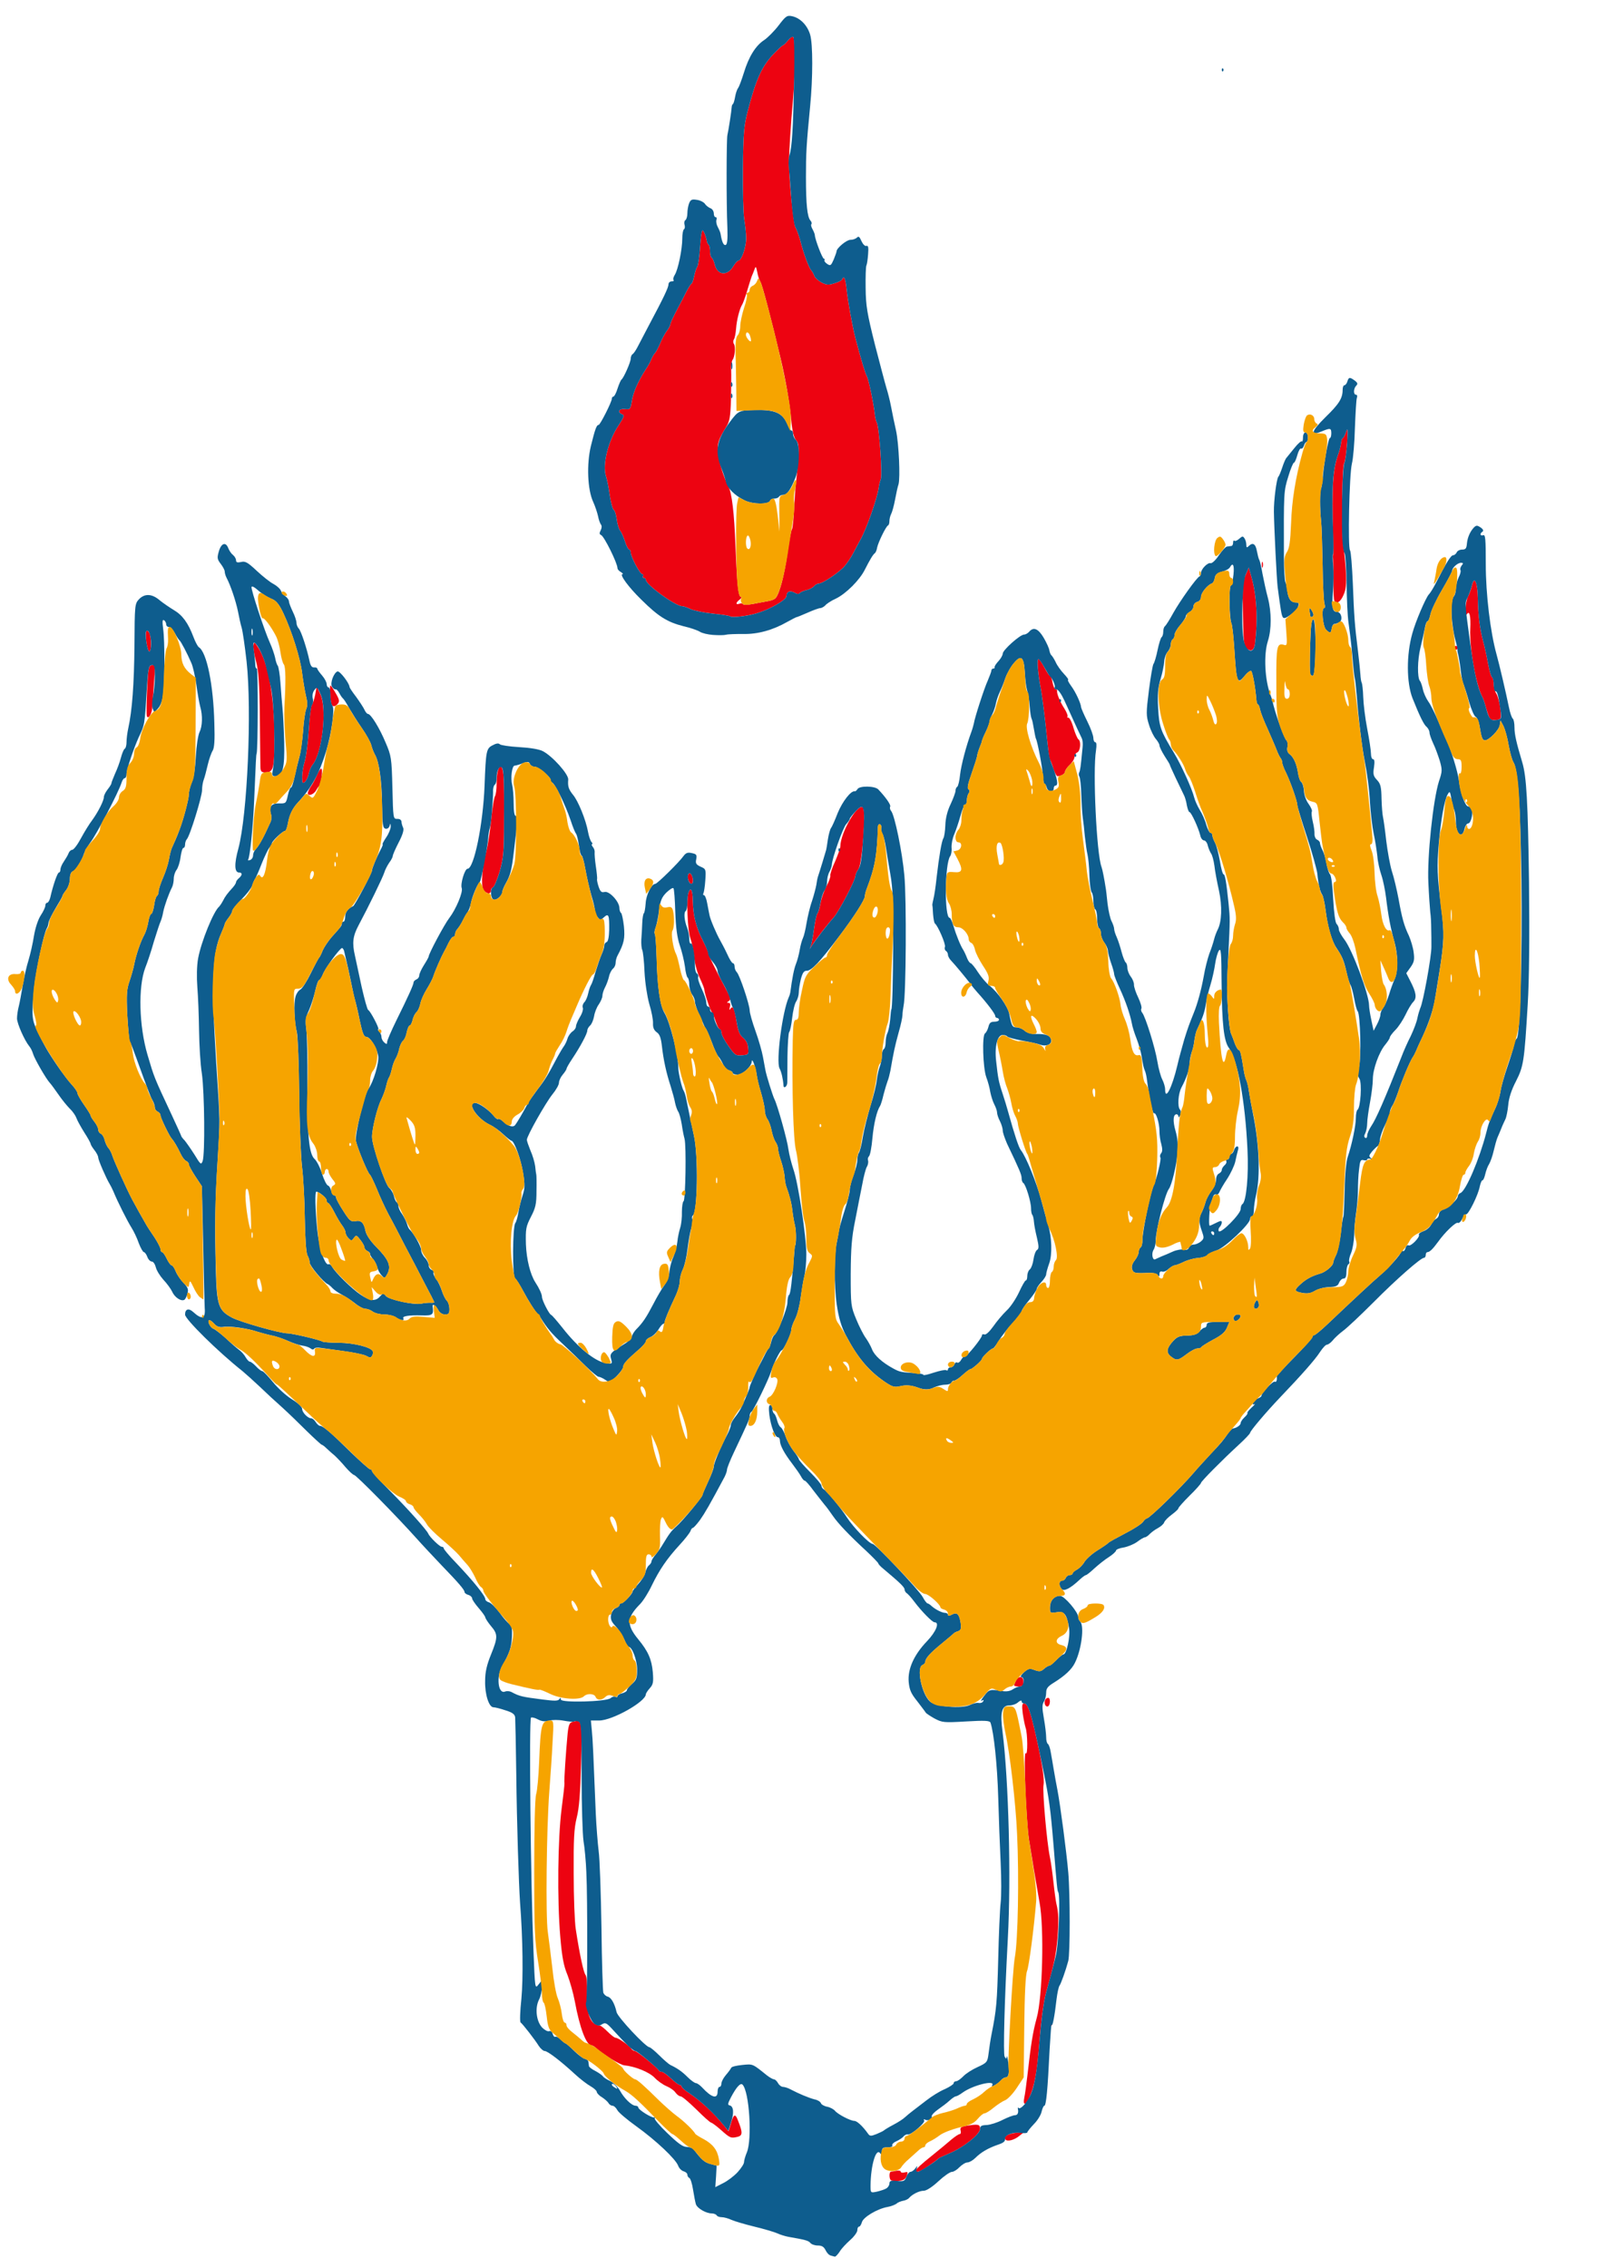 <!DOCTYPE svg PUBLIC "-//W3C//DTD SVG 20010904//EN" "http://www.w3.org/TR/2001/REC-SVG-20010904/DTD/svg10.dtd">
<svg version="1.0" xmlns="http://www.w3.org/2000/svg" width="860px" height="1201px" viewBox="0 0 8600 12010" preserveAspectRatio="xMidYMid meet">
<g id="layer1" fill="#ed0311" stroke="none">
 <path d="M4717 11544 c-9 -10 -9 -44 1 -45 4 0 17 -2 30 -5 12 -2 22 0 22 5 0 5 9 7 20 4 18 -5 19 -2 12 18 -7 18 -18 25 -43 27 -19 2 -38 0 -42 -4z"/>
 <path d="M4850 11491 c0 -5 35 -37 78 -71 42 -34 92 -75 110 -91 19 -16 39 -29 44 -29 6 0 8 -9 5 -19 -4 -15 2 -20 32 -25 62 -10 71 -8 71 17 -1 28 -86 97 -160 128 -30 13 -57 25 -60 28 -3 4 -26 21 -52 39 -47 32 -68 40 -68 23z"/>
 <path d="M5324 11328 c-10 -16 12 -29 57 -35 l44 -5 -25 20 c-28 24 -68 34 -76 20z"/>
 <path d="M3820 11280 c-25 -22 -49 -40 -53 -40 -5 0 -40 -31 -79 -70 -39 -38 -76 -70 -84 -70 -7 0 -19 -9 -27 -20 -7 -11 -29 -26 -48 -34 -19 -8 -47 -28 -63 -45 -28 -29 -101 -59 -159 -65 -24 -2 -112 -57 -152 -93 -7 -7 -18 -13 -23 -13 -27 0 -62 -92 -88 -233 -8 -43 -26 -106 -39 -140 -20 -47 -29 -95 -38 -202 -17 -198 -13 -522 7 -677 9 -69 16 -130 15 -135 -3 -9 8 -172 17 -265 5 -45 10 -57 26 -61 51 -14 51 -10 45 222 -4 156 -10 236 -23 286 -14 56 -17 114 -16 295 0 124 5 257 11 295 21 137 41 227 51 241 7 8 10 46 9 96 -4 115 17 169 67 173 5 0 24 15 42 33 17 17 36 32 42 32 14 0 72 41 83 58 4 6 13 12 19 12 11 0 120 89 126 102 2 5 9 8 16 8 7 0 29 16 49 35 20 19 41 35 47 35 5 0 10 4 10 9 0 4 17 20 38 33 64 43 130 104 186 173 l24 30 13 -43 c14 -49 23 -52 37 -14 25 62 25 79 0 86 -37 9 -41 8 -88 -34z"/>
 <path d="M5424 11108 c4 -18 11 -69 16 -113 20 -176 29 -233 50 -310 31 -112 40 -476 15 -611 -20 -113 -43 -251 -56 -334 -16 -110 -30 -477 -17 -457 11 17 10 -106 -1 -135 -4 -13 -11 -47 -15 -75 -5 -42 -4 -53 7 -53 18 0 30 32 56 140 38 165 53 260 47 292 -6 35 17 300 34 383 6 28 14 88 19 135 5 47 12 96 15 110 12 47 13 89 6 182 -8 91 -17 134 -60 288 -13 47 -26 141 -35 255 -13 171 -27 246 -57 307 -18 38 -32 35 -24 -4z"/>
 <path d="M5560 10720 c0 -7 3 -10 7 -7 3 4 3 10 0 14 -4 3 -7 0 -7 -7z"/>
 <path d="M5534 9026 c-6 -17 2 -36 17 -36 12 0 12 37 -1 45 -6 3 -13 -1 -16 -9z"/>
 <path d="M5370 8924 c0 -3 5 -14 10 -25 15 -28 40 -24 40 6 0 20 -5 25 -25 25 -14 0 -25 -3 -25 -6z"/>
 <path d="M3857 5538 c-21 -29 -37 -61 -37 -71 0 -9 -4 -17 -8 -17 -5 0 -15 -19 -22 -42 -8 -24 -17 -45 -20 -48 -8 -7 -40 -103 -40 -119 0 -7 -11 -34 -23 -60 -13 -25 -27 -75 -31 -111 -3 -36 -13 -83 -21 -105 -14 -40 -21 -209 -9 -239 12 -32 22 -14 23 44 1 76 17 141 53 210 15 30 28 59 28 65 0 9 33 78 100 203 19 37 21 45 9 53 -11 7 -11 9 -1 9 9 0 11 7 7 23 -4 15 -3 18 3 8 14 -19 21 -2 33 71 8 47 16 68 34 83 16 13 26 32 27 55 3 34 1 35 -33 38 -33 3 -38 -1 -72 -50z"/>
 <path d="M4295 5005 c4 -11 11 -51 16 -89 5 -38 13 -74 18 -80 5 -6 12 -30 16 -54 4 -23 18 -63 31 -89 14 -25 23 -51 21 -57 -2 -6 9 -40 25 -74 15 -35 28 -71 28 -80 0 -72 93 -233 120 -206 17 17 -4 297 -24 326 -9 12 -16 29 -16 36 0 22 -89 192 -116 221 -27 29 -94 115 -113 146 l-13 20 7 -20z"/>
 <path d="M2559 4709 c-13 -25 -5 -123 17 -203 7 -28 19 -103 25 -166 6 -63 16 -119 20 -124 5 -6 9 -37 9 -70 0 -98 33 -121 37 -28 2 26 3 130 2 232 0 163 -3 194 -23 265 -13 43 -29 81 -35 83 -6 2 -11 10 -11 18 0 22 -28 17 -41 -7z"/>
 <path d="M3645 4660 c-8 -26 4 -48 16 -29 12 19 11 49 0 49 -5 0 -12 -9 -16 -20z"/>
 <path d="M1630 4200 c0 -7 8 -24 18 -38 10 -15 24 -42 31 -59 8 -18 17 -33 22 -33 10 0 0 81 -10 90 -3 3 -11 14 -17 25 -12 22 -44 33 -44 15z"/>
 <path d="M1600 4114 c0 -22 6 -59 14 -84 7 -25 17 -99 21 -165 4 -66 11 -125 16 -131 5 -7 13 -31 18 -55 l8 -44 19 40 c37 78 11 313 -41 375 -7 8 -16 29 -20 47 -3 17 -13 37 -21 44 -12 10 -14 5 -14 -27z"/>
 <path d="M5579 4073 c-6 -21 -14 -42 -17 -47 -7 -12 -7 -13 -25 -187 -8 -75 -20 -160 -25 -190 -16 -82 -22 -159 -13 -159 5 0 19 20 32 45 13 25 27 45 30 45 4 0 10 16 13 35 4 19 11 35 16 35 6 0 9 3 8 8 -3 12 14 56 38 93 13 20 20 40 17 43 -4 3 -1 6 5 6 6 0 19 25 27 55 9 30 21 57 26 60 15 10 10 62 -6 69 -8 3 -15 14 -15 24 0 10 -11 29 -25 42 -14 13 -25 29 -25 36 0 11 -21 24 -40 24 -5 0 -14 -17 -21 -37z"/>
 <path d="M1379 4063 c0 -16 -2 -134 -3 -263 -2 -184 -7 -249 -20 -298 -10 -34 -16 -73 -14 -85 3 -20 6 -19 26 13 52 81 83 251 85 457 1 184 -4 203 -49 203 -19 0 -24 -5 -25 -27z"/>
 <path d="M7891 3806 c-5 -6 -14 -31 -21 -55 -6 -24 -15 -51 -20 -60 -34 -63 -69 -259 -64 -361 3 -67 -4 -99 -17 -79 -15 24 -10 -63 5 -93 8 -15 17 -41 21 -58 12 -55 30 -16 31 68 2 92 10 160 28 227 8 28 19 80 26 118 7 37 16 70 21 73 5 3 9 19 9 35 0 16 6 40 14 52 8 12 17 47 21 78 6 55 5 57 -19 61 -14 3 -30 0 -35 -6z"/>
 <path d="M778 3793 c-3 -4 -2 -66 1 -138 5 -117 8 -130 25 -133 18 -4 19 1 12 89 -4 52 -8 111 -9 131 -2 37 -20 68 -29 51z"/>
 <path d="M1755 3728 c-6 -21 -11 -98 -5 -98 3 0 15 18 28 41 19 32 21 43 11 55 -14 17 -28 18 -34 2z"/>
 <path d="M775 3399 c-7 -52 -1 -74 15 -49 12 19 13 100 1 100 -5 0 -12 -23 -16 -51z"/>
 <path d="M6604 3436 c-17 -13 -19 -30 -22 -183 -3 -141 -1 -174 14 -208 l17 -40 14 50 c28 96 35 227 19 353 -4 34 -19 44 -42 28z"/>
 <path d="M7700 3430 c0 -5 5 -10 10 -10 6 0 10 5 10 10 0 6 -4 10 -10 10 -5 0 -10 -4 -10 -10z"/>
 <path d="M3867 3264 c-3 -4 -45 -10 -93 -15 -48 -5 -100 -16 -117 -24 -17 -8 -36 -15 -44 -15 -36 0 -193 -114 -193 -140 0 -5 -5 -10 -11 -10 -5 0 -7 -4 -4 -10 3 -5 1 -10 -4 -10 -12 0 -61 -92 -61 -115 0 -8 -4 -15 -8 -15 -5 0 -15 -19 -22 -42 -8 -24 -19 -50 -26 -58 -7 -8 -15 -35 -18 -59 -3 -25 -10 -47 -16 -51 -6 -4 -15 -38 -21 -76 -5 -38 -14 -84 -20 -102 -20 -61 11 -186 66 -269 29 -44 33 -55 20 -59 -28 -11 -17 -32 14 -28 28 3 30 1 37 -43 7 -45 32 -103 74 -168 11 -16 25 -41 30 -55 6 -13 14 -27 18 -30 4 -3 16 -25 27 -50 10 -25 27 -56 37 -69 10 -13 18 -29 18 -35 0 -6 16 -40 35 -76 19 -36 43 -81 52 -100 10 -19 21 -36 25 -38 4 -2 10 -20 14 -40 4 -20 11 -42 16 -49 5 -6 12 -52 15 -102 3 -50 9 -91 13 -91 7 0 21 38 24 62 1 3 4 10 9 14 4 4 7 20 7 35 0 15 4 30 9 34 5 3 12 19 16 35 13 58 67 63 98 10 10 -16 22 -30 27 -30 17 0 42 -73 41 -120 0 -25 -5 -70 -10 -100 -5 -30 -8 -152 -7 -270 2 -185 6 -227 25 -300 45 -172 74 -236 136 -303 25 -26 48 -47 51 -47 3 0 15 -11 26 -25 11 -14 23 -23 28 -20 12 7 12 198 0 325 -12 133 -23 304 -22 350 3 109 24 314 34 333 7 12 18 42 25 67 18 71 45 144 58 160 7 8 15 23 18 32 3 9 20 24 38 34 28 14 38 14 71 3 21 -6 38 -16 38 -21 0 -4 4 -8 9 -8 5 0 11 26 14 58 7 68 31 200 47 262 33 125 52 187 61 203 9 17 35 140 42 203 2 17 7 36 10 41 13 20 31 280 21 302 -4 9 -9 29 -11 46 -8 55 -64 214 -95 270 -6 10 -23 43 -39 73 -15 29 -40 65 -56 80 -38 36 -109 82 -127 82 -7 0 -19 6 -25 14 -7 8 -26 18 -42 21 -16 4 -31 11 -34 16 -4 5 -14 5 -26 -2 -26 -14 -44 -7 -44 17 0 21 -95 75 -167 94 -51 14 -123 21 -131 14z m200 -81 c18 -3 36 -10 41 -17 21 -26 45 -119 61 -231 9 -66 20 -126 25 -133 4 -6 9 -60 12 -119 3 -60 8 -124 11 -143 2 -19 7 -70 10 -113 4 -64 2 -82 -12 -97 -11 -13 -20 -48 -25 -107 -9 -94 -30 -215 -57 -328 -44 -187 -95 -382 -105 -400 -7 -11 -15 -36 -18 -55 -6 -29 -8 -32 -14 -15 -4 11 -11 29 -16 40 -4 11 -15 47 -25 80 -10 33 -22 65 -26 70 -12 19 -28 80 -31 125 -2 25 -7 51 -12 58 -4 6 -4 18 1 24 9 16 4 69 -8 84 -4 5 -8 30 -7 55 1 24 0 94 -1 154 -3 92 -7 116 -25 145 -42 69 -48 87 -44 136 5 50 28 125 55 179 19 37 31 139 38 320 8 199 15 265 28 265 7 0 4 7 -5 14 -22 16 -24 30 -3 23 8 -4 17 -3 19 2 3 4 27 4 53 -1 26 -5 62 -12 80 -15z"/>
 <path d="M7066 3181 c-3 -4 -5 -55 -5 -113 0 -58 -1 -109 -2 -114 -1 -5 0 -13 1 -19 1 -5 0 -55 -1 -110 -7 -245 -1 -338 26 -415 9 -24 16 -54 17 -67 2 -13 5 -23 9 -23 3 0 11 -15 17 -32 9 -27 10 -17 6 57 -4 50 -10 98 -16 108 -12 23 -15 386 -4 442 4 22 10 80 13 129 4 71 1 97 -13 128 -16 36 -36 48 -48 29z"/>
 <path d="M6682 2990 c0 -14 2 -19 5 -12 2 6 2 18 0 25 -3 6 -5 1 -5 -13z"/>
 </g>
<g id="layer2" fill="#0e5d8e" stroke="none">
 <path d="M4399 11943 c-9 -2 -21 -15 -27 -28 -9 -18 -19 -25 -41 -25 -16 0 -34 -6 -40 -14 -10 -12 -29 -17 -116 -32 -16 -3 -43 -11 -60 -19 -16 -7 -70 -23 -120 -35 -49 -12 -104 -28 -122 -36 -17 -8 -40 -14 -51 -14 -12 0 -24 -4 -27 -10 -3 -5 -15 -10 -26 -10 -30 0 -77 -27 -84 -49 -3 -10 -10 -45 -15 -77 -5 -33 -14 -60 -20 -62 -5 -2 -10 -10 -10 -17 0 -7 -9 -15 -20 -18 -11 -3 -24 -16 -29 -30 -14 -36 -118 -134 -221 -208 -49 -35 -95 -74 -101 -86 -7 -13 -18 -23 -25 -23 -7 0 -17 -6 -21 -13 -4 -8 -20 -22 -35 -32 -16 -9 -28 -23 -28 -29 0 -6 -15 -19 -32 -29 -18 -10 -55 -38 -83 -64 -76 -70 -145 -123 -161 -123 -7 0 -21 -12 -31 -27 -21 -34 -85 -116 -96 -124 -5 -3 -3 -60 4 -125 10 -106 8 -318 -7 -509 -7 -102 -17 -416 -20 -675 -2 -157 -5 -295 -6 -307 -2 -16 -15 -26 -52 -37 -26 -9 -55 -16 -63 -16 -24 0 -46 -69 -44 -140 0 -47 9 -85 31 -139 37 -91 37 -108 0 -151 -16 -19 -29 -40 -30 -45 0 -6 -16 -28 -35 -50 -19 -22 -35 -45 -35 -52 0 -6 -9 -15 -20 -18 -11 -3 -20 -10 -20 -15 0 -12 -33 -50 -120 -140 -41 -43 -102 -108 -135 -145 -101 -113 -319 -335 -330 -335 -5 0 -26 -19 -45 -41 -19 -23 -46 -51 -59 -63 -14 -11 -33 -29 -43 -38 -10 -10 -21 -18 -24 -18 -3 0 -39 -33 -79 -72 -40 -40 -99 -97 -131 -126 -33 -29 -86 -78 -119 -110 -33 -31 -74 -68 -91 -82 -130 -103 -304 -275 -304 -299 0 -30 19 -36 43 -14 47 43 66 36 61 -22 -1 -16 -5 -168 -8 -337 l-7 -307 -34 -51 c-19 -29 -35 -58 -35 -65 0 -7 -7 -15 -15 -18 -8 -4 -21 -21 -29 -39 -15 -32 -36 -68 -46 -78 -12 -12 -60 -111 -60 -124 0 -8 -7 -16 -15 -20 -8 -3 -15 -13 -15 -21 0 -9 -5 -26 -12 -38 -12 -21 -20 -43 -85 -222 -16 -45 -32 -86 -36 -91 -3 -6 -9 -69 -13 -140 -5 -109 -3 -137 12 -179 9 -27 21 -68 25 -90 9 -47 33 -119 53 -155 8 -14 17 -44 21 -67 4 -24 11 -43 15 -43 5 0 12 -20 16 -45 3 -25 10 -48 15 -51 5 -3 9 -14 9 -24 0 -11 11 -44 24 -74 13 -29 27 -73 31 -97 4 -24 11 -50 15 -59 8 -17 29 -64 40 -95 21 -54 50 -164 50 -188 0 -15 7 -44 16 -65 10 -22 18 -78 21 -137 3 -55 12 -112 19 -127 16 -32 18 -89 4 -137 -5 -19 -14 -70 -20 -115 -7 -45 -18 -97 -27 -116 -22 -51 -55 -114 -63 -120 -4 -3 -15 -20 -24 -37 -9 -18 -23 -33 -31 -33 -8 0 -15 -6 -15 -14 0 -8 -5 -18 -12 -22 -8 -5 -9 7 -4 47 9 63 8 271 0 346 -4 32 -14 60 -27 74 l-20 22 -9 -22 c-4 -12 -3 -41 2 -64 5 -23 10 -70 10 -105 0 -55 -2 -63 -18 -60 -15 3 -18 21 -25 133 -11 185 -11 183 -43 250 -25 55 -64 170 -64 192 0 13 -4 23 -9 23 -5 0 -13 10 -17 23 -15 50 -133 276 -167 320 -13 18 -27 43 -32 56 -11 37 -44 89 -60 95 -9 3 -15 19 -15 39 0 19 -9 46 -20 60 -11 14 -20 28 -20 32 0 4 -16 32 -35 63 -19 32 -36 66 -38 77 -1 11 -5 25 -9 30 -16 26 -59 228 -67 314 -15 157 -14 170 24 246 19 39 41 79 48 90 44 72 97 145 124 175 18 19 33 41 33 48 0 7 16 35 35 62 19 27 35 53 35 57 0 5 9 19 20 33 11 14 20 32 20 41 0 9 6 19 14 22 7 3 17 18 20 34 4 15 13 35 21 43 7 8 16 26 20 40 9 28 76 177 104 230 21 39 52 95 73 131 7 13 28 45 46 71 17 26 32 55 32 63 0 8 4 15 8 15 5 0 16 16 25 35 9 19 21 35 26 35 5 0 15 15 22 33 7 17 26 45 41 60 22 23 27 34 21 55 -3 15 -11 30 -16 34 -17 11 -52 -12 -65 -42 -7 -15 -28 -44 -47 -64 -18 -20 -36 -49 -40 -66 -4 -16 -13 -30 -21 -30 -8 0 -19 -11 -24 -25 -5 -14 -14 -25 -18 -25 -5 0 -17 -21 -27 -47 -9 -27 -27 -64 -39 -83 -21 -33 -73 -136 -95 -190 -6 -14 -15 -32 -20 -40 -19 -31 -61 -128 -61 -141 0 -8 -9 -25 -20 -39 -11 -14 -20 -29 -20 -33 0 -4 -15 -32 -34 -61 -18 -29 -37 -63 -41 -75 -4 -12 -19 -35 -34 -49 -15 -15 -43 -49 -62 -77 -19 -27 -39 -55 -46 -62 -20 -22 -80 -126 -88 -153 -4 -14 -13 -32 -20 -40 -26 -32 -65 -121 -65 -147 0 -16 4 -44 9 -63 5 -19 14 -69 21 -110 7 -41 20 -102 31 -136 10 -33 23 -91 29 -130 7 -41 21 -84 35 -106 14 -21 25 -44 25 -53 0 -8 4 -15 10 -15 5 0 12 -12 16 -27 14 -63 38 -133 46 -133 4 0 8 -7 8 -16 0 -9 8 -28 18 -42 10 -15 22 -35 25 -44 4 -10 12 -18 19 -18 8 0 29 -28 47 -62 19 -35 45 -77 59 -95 30 -41 62 -103 62 -123 0 -8 9 -26 20 -40 11 -14 20 -28 20 -33 0 -4 9 -26 19 -50 11 -23 25 -61 31 -84 6 -23 15 -45 20 -48 6 -3 10 -20 10 -36 0 -17 4 -49 9 -72 21 -95 31 -234 33 -441 1 -210 2 -219 23 -242 30 -32 69 -31 110 4 18 15 52 38 75 52 46 27 76 68 104 142 10 27 23 51 29 55 42 27 77 199 82 403 3 90 0 131 -9 145 -7 11 -19 45 -26 75 -7 30 -16 65 -21 78 -5 13 -9 37 -9 55 0 35 -65 246 -81 261 -5 6 -9 18 -9 28 0 10 -4 18 -9 18 -5 0 -11 22 -15 48 -3 27 -13 57 -21 68 -8 10 -15 31 -15 47 0 15 -4 35 -9 45 -17 33 -40 97 -47 132 -3 19 -10 41 -14 50 -4 8 -20 56 -35 105 -14 50 -35 113 -46 140 -38 101 -33 307 12 460 36 121 32 113 128 318 28 60 51 111 51 113 0 2 8 13 18 23 9 11 33 45 52 75 32 53 35 55 43 34 13 -35 10 -362 -4 -463 -8 -49 -14 -153 -15 -230 -1 -77 -5 -179 -9 -228 -4 -52 -3 -113 4 -152 16 -88 82 -251 112 -275 3 -3 12 -16 19 -29 13 -26 24 -40 53 -72 9 -10 17 -23 17 -28 0 -5 7 -14 15 -21 19 -16 19 -30 1 -30 -25 0 -26 -46 -4 -126 48 -178 72 -729 44 -989 -9 -82 -21 -163 -26 -180 -5 -16 -14 -56 -20 -88 -11 -54 -39 -138 -61 -179 -5 -10 -9 -24 -9 -32 0 -7 -10 -26 -21 -40 -19 -25 -20 -32 -10 -67 13 -44 37 -51 50 -16 5 13 16 29 25 36 9 7 16 20 16 28 0 11 7 13 26 9 22 -6 35 1 83 46 31 29 71 61 89 70 18 10 35 25 39 35 4 10 15 24 25 31 10 7 18 19 18 26 0 7 9 31 20 54 11 22 20 49 20 60 0 10 6 24 12 30 12 12 43 105 57 172 5 24 12 35 24 34 9 -1 17 2 17 6 0 4 11 20 25 36 14 16 25 37 25 47 0 9 5 17 10 17 6 0 10 19 10 43 0 24 5 48 10 53 14 14 -4 146 -32 239 -37 122 -77 195 -151 275 -28 30 -45 66 -52 108 -4 23 -11 42 -16 42 -12 0 -69 54 -69 65 0 5 -6 16 -14 24 -7 9 -26 48 -41 86 -15 39 -31 75 -35 80 -4 6 -11 21 -15 35 -4 13 -30 46 -56 72 -27 27 -49 54 -49 61 0 6 -9 23 -20 37 -11 14 -20 29 -20 33 0 4 -9 27 -19 50 -47 104 -53 257 -26 687 21 322 21 294 7 520 -13 206 -15 338 -9 577 5 185 14 212 86 250 43 23 254 83 293 83 25 0 171 34 186 44 5 3 44 6 88 6 80 1 170 24 178 45 2 7 1 17 -4 24 -6 11 -12 11 -31 0 -13 -7 -67 -18 -119 -25 -52 -7 -107 -15 -122 -17 -16 -3 -31 -1 -34 4 -4 6 -11 6 -19 -1 -8 -6 -27 -13 -44 -15 -16 -2 -50 -13 -76 -25 -25 -11 -64 -25 -88 -29 -23 -5 -55 -14 -72 -19 -51 -18 -148 -32 -181 -26 -22 3 -35 -1 -49 -16 -10 -11 -21 -20 -26 -20 -14 0 3 39 20 45 9 3 39 26 68 52 28 27 60 54 71 62 11 8 26 25 33 38 7 12 17 23 22 23 5 0 20 11 33 25 13 14 27 25 33 25 5 0 31 27 57 59 26 32 71 73 101 91 31 19 53 40 53 50 0 19 30 50 48 50 7 0 17 9 24 20 7 11 17 20 23 20 16 0 60 38 161 138 52 50 99 92 104 92 6 0 10 4 10 10 0 5 44 53 98 107 94 95 194 207 200 224 7 17 60 69 71 69 6 0 11 4 11 9 0 4 27 37 61 72 96 101 159 179 159 197 0 6 9 14 21 17 11 4 36 29 56 56 19 27 42 53 51 58 11 6 15 23 13 66 -2 56 -12 87 -51 155 -33 57 -23 151 14 137 9 -4 24 -3 34 2 43 23 56 26 167 40 61 8 81 8 87 -2 6 -9 8 -9 8 2 0 18 239 12 263 -7 9 -8 21 -11 27 -7 5 3 10 2 10 -3 0 -6 11 -13 25 -16 14 -4 25 -11 25 -17 0 -5 12 -20 27 -33 24 -21 27 -31 27 -78 -1 -51 -27 -118 -45 -118 -4 0 -14 -17 -22 -37 -9 -21 -29 -53 -46 -71 -24 -26 -29 -38 -25 -62 4 -16 15 -32 25 -35 11 -4 19 -11 19 -16 0 -5 5 -9 10 -9 12 0 59 -50 60 -63 0 -4 14 -22 30 -40 17 -18 33 -44 37 -59 3 -15 12 -33 19 -39 8 -6 14 -16 14 -21 0 -6 10 -23 23 -38 12 -15 30 -40 39 -56 32 -53 43 -68 69 -91 31 -26 139 -157 139 -167 0 -4 14 -36 30 -71 17 -35 30 -71 30 -80 0 -17 36 -102 70 -167 11 -20 20 -44 20 -52 0 -8 10 -27 23 -43 12 -15 28 -39 34 -53 32 -71 43 -99 43 -105 0 -8 36 -88 51 -115 5 -8 16 -31 26 -50 9 -19 20 -37 23 -40 4 -3 10 -18 14 -35 4 -16 11 -32 16 -35 17 -11 70 -142 70 -174 0 -19 4 -37 9 -40 7 -5 15 -69 27 -221 2 -22 3 -40 4 -40 7 0 7 -78 0 -105 -5 -19 -11 -55 -14 -80 -4 -39 -14 -77 -33 -130 -3 -8 -7 -31 -8 -51 -2 -19 -10 -56 -19 -82 -9 -26 -16 -56 -16 -65 0 -10 -6 -26 -14 -37 -7 -11 -16 -38 -20 -59 -4 -22 -14 -49 -22 -60 -8 -11 -14 -32 -14 -47 0 -15 -9 -55 -19 -90 -11 -35 -22 -80 -24 -99 -6 -41 -25 -93 -26 -69 -1 26 -48 69 -76 69 -14 0 -25 -4 -25 -9 0 -5 -9 -11 -20 -14 -11 -3 -25 -18 -32 -34 -7 -15 -18 -34 -25 -40 -6 -7 -21 -39 -32 -70 -12 -32 -26 -65 -31 -73 -6 -8 -13 -22 -16 -30 -3 -8 -14 -33 -25 -56 -10 -23 -19 -50 -19 -60 0 -10 -7 -28 -15 -38 -8 -11 -15 -34 -15 -52 0 -18 -4 -35 -9 -38 -4 -3 -11 -29 -14 -59 -4 -29 -16 -79 -27 -111 -14 -41 -21 -93 -24 -177 -2 -66 -6 -123 -10 -126 -4 -4 -20 7 -37 23 -25 25 -32 43 -39 95 -4 35 -13 76 -18 90 -6 15 -8 30 -5 33 4 3 8 61 10 128 4 153 18 253 42 292 30 51 73 223 73 291 0 26 19 107 28 120 4 6 10 24 13 40 12 59 27 131 42 200 23 104 19 405 -6 421 -4 2 -6 11 -3 19 3 8 1 29 -5 47 -6 18 -15 68 -20 110 -5 42 -16 91 -25 109 -9 18 -16 46 -16 62 0 16 -9 48 -19 71 -40 85 -61 136 -61 146 0 5 -4 10 -8 10 -4 0 -16 14 -26 31 -10 16 -29 34 -42 39 -13 5 -24 15 -24 22 0 7 -19 29 -42 48 -59 51 -78 72 -78 88 0 8 -16 30 -35 49 -34 33 -37 34 -60 19 -13 -9 -29 -16 -35 -16 -6 0 -37 -26 -69 -57 -32 -32 -87 -85 -122 -118 -58 -54 -82 -83 -114 -134 -5 -9 -12 -18 -15 -21 -14 -12 -53 -74 -81 -127 -17 -32 -36 -61 -42 -65 -14 -9 -13 -274 2 -292 5 -6 12 -31 16 -56 4 -25 14 -65 22 -89 13 -38 13 -57 3 -120 -11 -72 -47 -171 -62 -171 -3 0 -23 -15 -43 -34 -20 -19 -52 -42 -72 -51 -66 -32 -122 -115 -77 -115 20 0 73 37 98 68 10 13 21 21 24 17 3 -3 15 3 26 13 29 26 53 33 64 19 9 -11 41 -65 67 -114 6 -12 30 -45 52 -75 39 -50 56 -78 106 -173 12 -22 27 -47 33 -55 6 -8 15 -26 19 -40 4 -14 16 -31 26 -38 11 -7 19 -19 19 -27 0 -8 9 -30 21 -50 12 -19 19 -42 15 -50 -3 -8 1 -20 8 -28 8 -7 17 -29 21 -48 4 -19 11 -38 15 -44 4 -5 15 -37 24 -70 10 -33 24 -74 32 -92 8 -17 14 -38 14 -46 0 -9 6 -17 13 -19 7 -3 12 -26 13 -64 1 -79 -3 -90 -28 -67 -19 17 -20 17 -34 -2 -8 -10 -14 -26 -14 -36 0 -9 -8 -45 -19 -80 -10 -35 -24 -97 -31 -136 -7 -40 -16 -73 -20 -73 -4 0 -11 -24 -14 -52 -4 -29 -11 -57 -15 -63 -5 -5 -18 -37 -29 -71 -29 -85 -83 -195 -99 -201 -7 -3 -11 -8 -8 -12 7 -12 -62 -71 -83 -71 -11 0 -22 -7 -26 -15 -5 -14 -13 -14 -53 2 -10 3 -22 7 -28 7 -14 1 -22 65 -13 101 4 16 8 60 8 97 0 43 4 68 11 68 11 0 10 31 -10 190 -12 100 -18 124 -43 168 -10 18 -18 38 -18 44 0 19 -31 47 -46 41 -17 -6 -19 -60 -3 -65 6 -2 22 -40 35 -83 20 -71 23 -102 23 -265 1 -221 -1 -276 -12 -286 -12 -12 -27 17 -27 53 0 17 -4 35 -10 38 -5 3 -10 20 -9 38 0 52 -10 167 -17 190 -4 12 -8 38 -9 57 -4 51 -37 224 -44 230 -12 9 -41 77 -47 112 -4 18 -12 40 -18 48 -7 8 -18 29 -26 45 -8 17 -21 36 -27 43 -7 7 -13 20 -13 28 0 8 -4 14 -10 14 -5 0 -16 15 -25 33 -8 17 -19 39 -24 47 -13 23 -48 102 -56 129 -4 13 -20 44 -35 68 -15 24 -31 59 -34 77 -4 19 -13 39 -21 46 -7 6 -17 25 -20 41 -4 16 -11 29 -15 29 -5 0 -12 16 -16 35 -3 19 -12 39 -19 45 -8 6 -17 26 -21 43 -3 17 -12 41 -19 52 -7 11 -16 36 -20 55 -4 19 -11 40 -15 45 -4 6 -11 26 -15 45 -4 19 -16 51 -25 70 -22 42 -50 156 -50 200 0 46 70 252 91 270 10 8 21 27 25 43 3 15 10 30 15 33 5 3 9 12 9 21 0 8 8 27 19 41 10 15 22 38 26 52 4 14 10 27 14 30 19 16 61 89 61 108 0 12 9 31 20 42 11 11 20 29 20 39 0 10 7 22 16 25 8 3 13 10 10 15 -3 5 3 19 13 32 10 13 24 42 31 64 7 22 19 46 27 53 7 7 13 27 13 43 0 24 -4 29 -23 29 -15 0 -29 -9 -37 -25 -12 -23 -32 -35 -29 -17 7 43 0 49 -58 47 -69 -2 -105 4 -97 16 8 14 -19 10 -40 -6 -11 -8 -38 -15 -61 -15 -23 0 -50 -7 -61 -15 -10 -8 -28 -15 -39 -15 -11 0 -36 -13 -55 -29 -19 -15 -51 -36 -70 -46 -19 -10 -42 -26 -50 -35 -8 -9 -20 -19 -25 -21 -21 -8 -95 -97 -95 -113 0 -10 -5 -27 -12 -39 -7 -14 -12 -88 -14 -197 -1 -96 -8 -220 -15 -275 -6 -55 -13 -228 -15 -385 -1 -157 -7 -303 -12 -325 -14 -52 -17 -152 -7 -188 4 -15 15 -32 25 -37 10 -5 35 -44 56 -87 21 -43 41 -80 44 -83 4 -3 12 -20 19 -38 8 -18 29 -49 47 -70 53 -59 54 -61 54 -72 0 -5 4 -10 9 -10 5 0 9 -12 9 -27 0 -23 16 -44 42 -55 9 -4 100 -176 100 -189 0 -12 24 -69 46 -111 9 -16 13 -28 10 -28 -3 0 6 -16 19 -36 14 -20 24 -46 24 -58 -1 -18 -2 -18 -6 -3 -3 10 -12 17 -21 15 -15 -3 -17 -20 -19 -128 -1 -128 -16 -229 -38 -265 -6 -11 -15 -33 -19 -50 -4 -16 -27 -57 -50 -90 -23 -33 -53 -81 -67 -105 -13 -25 -28 -48 -32 -51 -5 -4 -14 -17 -20 -29 -7 -13 -16 -22 -21 -20 -5 1 -13 -6 -18 -14 -11 -19 9 -73 29 -81 12 -4 62 61 64 82 0 5 16 28 35 53 18 25 38 55 44 68 5 12 14 22 18 22 16 0 62 75 94 152 30 70 32 81 36 239 4 162 4 165 25 165 13 -1 22 5 23 14 0 8 4 23 9 33 5 11 -3 38 -24 78 -17 33 -31 65 -31 71 0 5 -8 22 -19 36 -10 15 -22 38 -26 52 -8 26 -84 182 -136 279 -31 58 -35 94 -19 163 5 24 21 97 35 163 15 66 30 121 35 123 11 4 62 102 53 102 -4 0 -2 5 5 12 7 7 12 20 12 29 0 9 7 22 15 29 12 10 15 10 15 -3 0 -8 22 -59 49 -114 60 -121 91 -189 91 -201 0 -6 7 -12 15 -16 8 -3 15 -12 15 -21 0 -8 11 -33 25 -55 14 -22 25 -42 25 -45 0 -15 84 -172 109 -204 36 -47 74 -138 66 -159 -8 -21 16 -102 31 -102 34 0 82 -235 90 -440 7 -185 9 -197 43 -214 18 -10 31 -12 38 -5 5 5 51 12 103 15 55 3 105 11 124 21 51 26 138 123 135 151 -3 36 2 51 25 80 27 31 69 134 80 197 4 22 12 46 18 53 6 6 7 12 3 12 -4 0 -2 6 4 14 7 8 11 20 10 28 -1 7 1 40 6 73 5 33 8 64 7 69 -2 4 2 23 8 41 9 26 15 32 31 28 25 -7 78 50 79 84 0 12 4 24 9 27 4 3 11 35 15 71 6 64 1 90 -35 157 -5 10 -9 26 -9 37 0 10 -6 24 -14 30 -8 7 -18 26 -21 42 -4 17 -13 42 -21 57 -8 15 -14 35 -14 45 0 10 -9 30 -19 45 -11 15 -22 43 -25 63 -4 21 -13 42 -21 49 -8 7 -15 19 -15 27 0 16 -38 87 -81 151 -16 24 -29 47 -29 51 0 4 -9 18 -20 31 -11 13 -20 32 -20 43 0 11 -16 39 -35 62 -36 45 -135 220 -135 240 0 7 9 32 19 57 11 24 22 61 25 83 2 22 5 42 6 45 1 3 2 42 1 86 0 70 -5 90 -30 138 -26 51 -28 63 -26 144 3 80 23 160 50 202 21 32 35 63 35 77 0 17 37 90 48 95 5 1 31 32 60 68 81 104 172 178 228 187 35 6 37 5 31 -18 -9 -33 -7 -35 76 -87 15 -9 30 -26 33 -37 4 -11 14 -27 23 -36 35 -35 54 -64 90 -133 20 -39 47 -85 60 -102 13 -18 25 -49 26 -71 2 -21 11 -57 21 -78 9 -22 19 -58 21 -80 2 -22 9 -55 15 -74 6 -19 10 -57 9 -84 0 -28 4 -54 9 -57 10 -6 15 -292 5 -330 -4 -14 -11 -49 -15 -78 -5 -29 -13 -58 -18 -65 -5 -7 -13 -28 -17 -47 -3 -19 -15 -60 -24 -90 -23 -70 -38 -140 -46 -212 -5 -43 -12 -62 -27 -72 -15 -11 -21 -25 -20 -48 1 -18 -8 -64 -20 -103 -11 -40 -22 -111 -25 -169 -2 -55 -8 -107 -12 -116 -4 -8 -6 -33 -5 -55 2 -22 4 -62 5 -88 1 -26 5 -50 9 -52 3 -2 7 -25 9 -51 2 -45 31 -104 51 -104 10 0 127 -115 150 -148 12 -16 22 -20 43 -15 25 5 28 9 24 32 -5 22 -1 29 23 40 28 12 29 14 25 72 -2 32 -7 63 -10 69 -3 5 -2 10 3 10 5 0 13 19 17 43 4 23 10 51 12 62 4 23 36 98 57 135 8 14 25 46 37 72 12 27 25 48 30 48 5 0 9 8 9 18 0 10 5 23 12 30 15 15 67 170 68 202 0 14 14 63 31 110 17 47 34 108 39 135 5 28 11 59 13 70 5 29 39 137 48 155 16 31 68 217 74 265 4 28 16 75 26 105 26 72 69 359 69 452 0 40 -5 91 -10 113 -6 22 -14 74 -20 115 -5 41 -18 93 -30 115 -11 21 -20 47 -20 57 0 21 -41 108 -51 108 -8 0 -43 71 -55 110 -11 39 -94 209 -104 215 -6 3 -10 13 -10 22 0 16 -8 33 -84 194 -20 42 -36 83 -36 90 0 8 -6 25 -13 39 -80 150 -104 191 -130 228 -17 23 -34 42 -38 42 -4 0 -10 8 -13 18 -4 9 -29 42 -57 72 -68 74 -107 132 -147 214 -18 38 -46 83 -63 100 -70 71 -72 109 -10 185 53 64 72 107 78 176 4 51 2 64 -16 84 -12 13 -21 28 -21 32 0 39 -177 139 -247 139 l-44 0 5 53 c5 48 8 121 21 442 3 66 10 154 15 195 6 41 12 224 15 406 2 182 7 338 10 346 4 9 14 18 23 20 19 5 37 37 47 82 5 26 155 186 174 186 4 0 28 19 52 43 24 24 51 47 59 51 36 17 61 34 91 64 18 18 38 32 44 32 6 0 21 10 33 23 51 55 82 63 82 22 0 -14 5 -25 10 -25 6 0 10 -8 10 -17 0 -10 11 -31 24 -46 14 -16 26 -33 28 -38 2 -6 28 -12 58 -15 58 -6 54 -7 130 54 15 12 33 22 39 22 5 0 15 9 21 20 6 11 18 20 26 20 9 0 28 6 42 14 42 22 94 44 125 52 16 3 31 12 34 20 2 7 17 16 33 19 16 3 34 13 41 21 15 19 83 54 103 54 14 0 43 27 70 64 12 18 16 18 47 6 19 -8 36 -16 39 -19 3 -3 25 -17 50 -30 25 -13 53 -31 62 -40 10 -9 28 -24 40 -33 13 -10 46 -35 73 -56 28 -22 71 -49 98 -60 26 -12 47 -26 47 -31 0 -6 6 -11 13 -11 8 0 24 -12 38 -26 13 -14 47 -36 76 -49 50 -23 52 -26 58 -72 3 -26 10 -73 16 -103 26 -130 29 -167 35 -395 3 -132 9 -267 13 -301 4 -33 4 -128 0 -210 -4 -82 -10 -239 -13 -349 -5 -170 -23 -342 -41 -394 -4 -10 -29 -12 -129 -6 -119 7 -126 6 -168 -16 -23 -13 -44 -27 -46 -31 -2 -4 -22 -30 -44 -59 -34 -42 -42 -61 -46 -103 -6 -69 28 -144 97 -216 48 -50 68 -100 40 -100 -12 0 -69 -58 -108 -110 -14 -19 -32 -39 -38 -43 -7 -4 -13 -14 -13 -21 0 -12 -25 -36 -112 -109 -15 -12 -27 -25 -27 -29 -1 -4 -29 -33 -63 -65 -92 -85 -150 -146 -178 -187 -14 -20 -33 -47 -44 -59 -10 -12 -36 -46 -58 -74 -21 -29 -42 -53 -47 -53 -4 0 -13 -10 -19 -22 -7 -13 -28 -43 -47 -68 -43 -56 -65 -98 -65 -122 0 -10 -5 -18 -11 -18 -15 0 -37 -58 -45 -118 -4 -36 -3 -52 5 -52 6 0 11 9 11 19 0 11 4 22 9 26 5 3 12 19 16 35 4 16 12 33 19 37 7 5 19 26 26 48 7 22 26 56 41 76 16 20 29 41 29 45 0 5 27 36 60 69 33 33 60 65 60 72 0 7 6 16 14 20 16 10 93 103 121 148 32 50 118 140 136 140 15 0 245 244 265 281 10 19 22 34 26 34 3 0 13 6 20 13 21 19 56 37 73 37 8 0 15 5 15 10 0 7 7 7 21 -1 27 -14 38 -3 46 44 4 30 2 38 -13 44 -11 3 -21 9 -24 12 -3 4 -30 26 -60 51 -64 52 -89 80 -90 98 0 7 -7 15 -15 18 -33 13 -5 152 39 193 29 28 168 40 212 19 16 -8 36 -13 46 -11 9 2 20 -1 24 -8 5 -8 3 -10 -7 -4 -8 5 -2 -7 13 -26 26 -34 30 -35 96 -25 22 4 42 0 55 -9 12 -8 29 -15 39 -15 21 0 26 -50 6 -50 -7 0 -1 -11 14 -25 24 -21 31 -22 57 -12 25 9 33 8 49 -6 10 -9 23 -17 28 -17 5 0 22 -14 38 -30 16 -17 33 -30 37 -30 17 0 38 -95 30 -140 -12 -73 -25 -90 -66 -83 -34 5 -35 4 -35 -25 0 -36 22 -62 54 -62 22 0 96 86 96 113 0 7 4 17 10 23 23 23 7 150 -28 219 -17 35 -54 69 -112 105 -31 19 -40 30 -40 52 0 16 -5 37 -12 48 -10 15 -10 34 0 90 7 39 12 84 12 100 0 16 4 31 9 34 5 3 12 23 15 43 4 21 11 63 16 93 5 30 14 80 20 110 15 79 48 329 57 435 10 113 10 430 0 468 -13 49 -39 122 -47 132 -4 6 -11 37 -15 70 -10 89 -22 152 -26 135 -2 -8 -6 53 -11 135 -10 210 -18 295 -28 295 -4 0 -10 14 -14 30 -3 17 -21 47 -41 67 -19 20 -35 40 -35 44 0 4 -15 5 -32 3 -43 -7 -90 11 -86 32 2 12 -9 21 -37 30 -52 18 -90 40 -120 70 -13 13 -32 24 -42 24 -10 0 -29 12 -42 25 -13 14 -31 25 -40 25 -10 0 -42 22 -72 50 -31 29 -63 50 -77 50 -24 0 -60 18 -77 37 -5 7 -20 14 -32 16 -11 2 -28 8 -35 15 -8 6 -30 15 -49 18 -55 10 -129 55 -135 81 -4 13 -10 23 -15 23 -5 0 -9 8 -9 19 0 10 -17 34 -38 52 -21 19 -47 46 -56 62 -10 15 -21 26 -25 26 -3 -1 -13 -3 -22 -6z m294 -355 c9 -5 17 -17 17 -26 0 -14 7 -17 40 -14 35 4 41 1 50 -22 5 -14 15 -26 21 -26 7 0 18 -8 25 -17 13 -17 14 -17 8 0 -4 10 -1 17 6 17 10 0 96 -55 110 -71 3 -3 30 -15 60 -28 72 -30 159 -100 160 -127 0 -17 7 -21 35 -22 19 -1 57 -13 84 -27 28 -14 57 -25 66 -25 14 0 20 -13 15 -35 -1 -5 1 -7 5 -3 8 7 34 -18 53 -52 28 -47 43 -130 57 -305 9 -112 22 -208 35 -255 11 -41 25 -93 31 -115 6 -22 14 -56 19 -75 16 -57 26 -322 14 -341 -5 -8 -7 -26 -25 -249 -16 -193 -23 -244 -53 -390 -59 -290 -79 -360 -102 -360 -8 0 -14 -5 -14 -12 0 -6 -7 -4 -18 5 -10 10 -31 17 -46 17 -41 0 -51 36 -37 140 32 253 46 766 28 1095 -18 333 -25 610 -17 625 8 13 10 13 11 0 1 -8 5 5 8 30 8 54 3 80 -14 80 -7 0 -18 7 -25 16 -16 18 -56 41 -46 26 19 -31 -102 -1 -156 38 -15 11 -31 20 -36 20 -5 0 -20 10 -34 23 -13 12 -41 33 -61 47 -20 14 -35 30 -33 37 6 14 -21 26 -36 16 -6 -3 -8 -1 -4 5 7 12 -71 79 -87 74 -6 -2 -16 3 -22 10 -5 7 -23 19 -38 26 -15 6 -25 17 -22 22 4 6 -7 10 -24 10 -25 0 -31 4 -31 23 0 14 -3 18 -8 10 -22 -35 -51 60 -52 170 0 38 0 39 33 32 17 -4 40 -11 50 -17z m-788 -85 c19 -21 35 -45 35 -54 0 -9 7 -33 15 -52 29 -70 13 -323 -23 -359 -11 -11 -33 14 -61 67 -17 33 -19 41 -7 43 21 5 24 40 7 91 l-14 44 -24 -29 c-55 -67 -121 -129 -185 -172 -21 -13 -38 -29 -38 -33 0 -5 -5 -9 -10 -9 -6 0 -27 -16 -47 -35 -20 -19 -42 -35 -49 -35 -7 0 -14 -3 -16 -8 -5 -11 -114 -102 -123 -102 -12 0 -52 -38 -121 -114 -31 -34 -38 -38 -55 -28 -15 10 -23 9 -39 0 -21 -13 -56 -101 -46 -116 7 -11 8 -551 1 -689 -2 -55 -9 -130 -15 -165 -5 -34 -10 -190 -10 -344 0 -248 -2 -283 -16 -288 -9 -3 -19 -4 -24 -1 -4 3 -29 1 -55 -4 -27 -5 -61 -5 -77 0 -22 6 -39 4 -60 -7 -16 -9 -33 -12 -36 -9 -11 11 -2 869 13 1234 8 200 8 203 26 180 l19 -24 0 36 c0 20 -7 51 -16 68 -22 44 -14 114 17 147 13 13 29 22 37 19 8 -3 16 3 19 15 3 11 9 17 14 15 4 -3 17 3 29 15 11 11 22 20 25 20 3 0 24 18 45 39 22 22 48 41 58 43 9 2 18 9 18 16 1 6 2 16 3 22 0 5 16 17 34 26 17 9 35 22 39 27 3 6 21 18 39 26 18 9 41 32 52 51 23 42 63 80 83 80 7 0 14 4 14 9 0 12 72 57 85 53 6 -2 7 0 2 4 -4 4 26 40 67 79 56 54 82 73 102 73 15 0 32 6 38 14 41 54 57 68 87 76 l34 9 -3 57 -4 57 41 -21 c23 -11 57 -37 76 -57z m-645 -458 c-7 -9 -15 -13 -19 -10 -3 3 1 10 9 15 21 14 24 12 10 -5z m-982 -4147 c12 1 22 0 22 -2 0 -2 -23 -48 -52 -102 -28 -55 -75 -144 -104 -199 -28 -55 -67 -130 -87 -166 -19 -36 -47 -97 -62 -135 -16 -38 -32 -71 -36 -74 -11 -7 -65 -138 -74 -178 -7 -32 45 -249 67 -278 26 -36 56 -137 51 -172 -8 -46 -43 -102 -64 -102 -12 0 -20 -21 -33 -82 -9 -46 -21 -96 -26 -113 -5 -16 -11 -46 -15 -65 -4 -19 -13 -64 -21 -100 -8 -36 -17 -75 -20 -87 -2 -13 -8 -23 -13 -23 -11 0 -92 110 -103 143 -6 15 -14 27 -18 27 -5 0 -14 26 -21 58 -7 31 -22 77 -33 102 -18 38 -20 54 -14 100 4 30 7 161 6 290 -1 271 8 370 38 397 11 10 29 44 39 77 10 32 24 60 31 63 7 2 15 15 18 29 4 13 11 24 16 24 6 0 10 5 10 12 0 6 17 38 38 70 33 52 40 58 64 54 31 -6 45 8 54 54 5 20 26 52 56 82 65 66 80 100 61 140 -15 28 -16 29 -32 11 -10 -10 -21 -31 -24 -45 -4 -15 -14 -33 -22 -42 -8 -8 -15 -20 -15 -26 0 -6 -7 -13 -15 -16 -8 -4 -15 -12 -15 -19 0 -7 -10 -25 -22 -40 -20 -26 -22 -26 -34 -10 -12 16 -14 16 -28 2 -9 -9 -16 -22 -16 -30 0 -8 -8 -25 -18 -38 -10 -13 -29 -45 -42 -71 -14 -27 -28 -48 -32 -48 -5 0 -8 -6 -8 -14 0 -12 -40 -46 -55 -46 -8 0 -6 90 5 202 10 99 42 194 61 182 5 -2 12 4 18 14 16 30 106 118 150 147 50 34 80 37 103 10 17 -19 19 -19 31 -3 16 20 150 49 187 41 14 -3 35 -5 48 -5z m1684 -1348 c-1 -23 -11 -42 -27 -55 -18 -15 -26 -36 -34 -83 -6 -35 -14 -69 -19 -75 -5 -7 -12 -26 -15 -43 -3 -17 -20 -55 -36 -83 -17 -29 -31 -60 -31 -70 0 -10 -11 -31 -25 -47 -14 -16 -25 -36 -25 -44 0 -9 -13 -40 -28 -70 -36 -69 -52 -134 -53 -210 -1 -58 -11 -76 -23 -44 -3 9 -6 33 -6 54 0 21 -4 41 -9 44 -11 7 -7 52 8 89 6 16 11 42 11 58 0 17 4 28 9 25 9 -6 21 63 21 120 0 18 5 36 11 39 6 4 8 12 6 19 -3 7 6 35 19 62 13 27 24 59 24 72 0 12 5 22 10 22 6 0 10 7 10 15 0 8 5 15 10 15 6 0 10 8 10 18 0 22 22 72 33 72 4 0 7 8 7 17 0 10 16 42 37 71 34 49 39 53 72 50 34 -3 36 -4 33 -38z m-292 -887 c0 -10 -4 -24 -9 -32 -12 -19 -24 3 -16 29 8 25 25 26 25 3z m-2330 -133 c0 -10 6 -25 13 -32 17 -19 33 -47 53 -88 9 -19 21 -45 26 -56 6 -12 7 -31 3 -43 -12 -39 2 -58 43 -57 35 1 37 0 46 -41 5 -24 12 -43 17 -43 4 0 13 -26 19 -57 7 -32 18 -78 25 -103 7 -25 16 -87 20 -138 3 -51 11 -103 16 -116 8 -17 8 -37 -1 -72 -6 -27 -15 -80 -20 -119 -9 -78 -54 -221 -99 -317 -21 -45 -37 -66 -58 -75 -33 -14 -59 -31 -87 -56 -12 -10 -22 -14 -24 -9 -4 12 69 234 97 295 12 26 24 62 28 80 3 17 9 37 14 42 4 6 11 46 14 90 3 44 8 105 11 135 3 30 7 111 9 180 3 137 -8 180 -46 180 -19 0 -20 -4 -13 -42 13 -74 6 -353 -11 -426 -9 -37 -20 -87 -26 -111 -11 -50 -43 -116 -60 -127 -9 -5 -10 7 -4 47 4 30 7 62 7 72 0 9 3 17 8 17 7 0 6 430 -1 450 -3 6 -4 41 -13 245 -6 142 -22 300 -32 317 -3 4 2 5 10 2 9 -3 16 -14 16 -24z m295 -433 c4 -18 13 -39 20 -47 51 -61 78 -296 42 -375 -17 -38 -19 -39 -32 -21 -9 11 -12 29 -9 43 4 13 2 29 -4 36 -5 6 -13 66 -17 132 -4 66 -14 140 -21 165 -8 25 -14 62 -14 84 0 32 2 37 14 27 8 -7 18 -27 21 -44z m-835 -689 c0 -44 -14 -78 -25 -66 -10 10 5 108 16 108 5 0 9 -19 9 -42z m537 -75 c-3 -10 -5 -4 -5 12 0 17 2 24 5 18 2 -7 2 -21 0 -30z"/>
 <path d="M5622 8414 c-16 -18 -15 -44 2 -44 8 0 16 -7 20 -15 3 -8 12 -15 21 -15 8 0 15 -4 15 -8 0 -5 10 -14 23 -21 13 -7 31 -25 40 -41 9 -15 40 -43 69 -61 29 -18 55 -36 58 -40 3 -4 43 -26 89 -50 45 -23 88 -51 94 -61 7 -10 16 -18 20 -18 14 0 180 -162 247 -240 19 -23 60 -67 90 -100 59 -62 66 -71 93 -110 10 -14 21 -25 25 -26 19 -2 42 -17 42 -29 0 -6 9 -20 20 -30 11 -10 18 -20 16 -23 -3 -2 7 -15 22 -29 15 -13 21 -22 15 -18 -8 4 -11 1 -7 -9 3 -8 14 -18 25 -21 10 -4 19 -10 19 -14 0 -15 62 -81 71 -75 8 5 13 -9 10 -28 0 -3 42 -50 94 -102 52 -53 95 -101 95 -106 0 -6 4 -10 9 -10 5 0 34 -24 64 -52 138 -131 254 -239 282 -262 49 -42 115 -115 115 -129 0 -5 4 -6 9 -3 5 3 11 -4 14 -15 3 -12 10 -18 16 -15 12 8 62 -44 55 -56 -3 -5 8 -13 24 -19 16 -5 34 -21 41 -35 6 -13 18 -27 26 -30 8 -4 15 -14 15 -24 0 -11 10 -22 23 -25 27 -9 77 -54 77 -71 0 -6 6 -14 14 -17 29 -11 101 -181 136 -317 12 -48 16 -61 48 -130 12 -25 24 -65 28 -90 3 -25 20 -83 36 -130 16 -47 32 -98 35 -115 3 -16 10 -33 15 -36 18 -11 30 -444 25 -844 -6 -400 -18 -582 -43 -620 -7 -11 -18 -51 -25 -90 -6 -38 -19 -83 -27 -100 l-16 -30 -4 25 c-4 26 -57 80 -78 80 -14 0 -19 -14 -29 -77 -4 -23 -13 -44 -20 -47 -8 -3 -23 -38 -35 -78 -11 -40 -25 -83 -30 -96 -6 -13 -12 -46 -15 -75 -3 -29 -9 -63 -12 -77 -4 -14 -6 -28 -5 -31 1 -4 -3 -21 -8 -39 -26 -91 -32 -222 -10 -244 5 -5 10 -24 10 -41 0 -16 7 -43 15 -59 8 -15 12 -32 9 -37 -3 -6 0 -16 6 -24 10 -12 9 -15 -3 -15 -18 0 -47 26 -47 42 0 5 -24 51 -54 102 -30 51 -57 109 -61 129 -4 20 -11 37 -16 37 -4 0 -11 17 -14 38 -4 20 -14 66 -23 102 -16 66 -17 156 -3 175 5 5 12 26 16 45 4 19 17 48 29 65 12 16 37 66 55 110 18 44 37 88 42 97 21 41 59 165 65 212 8 66 33 136 49 136 7 0 15 7 19 15 8 23 -5 75 -19 75 -8 0 -16 14 -20 30 -12 54 -45 27 -45 -37 0 -23 -4 -52 -9 -65 -6 -13 -13 -41 -16 -63 -6 -35 -8 -37 -18 -20 -18 30 -37 136 -48 265 -10 119 -9 161 14 345 16 123 14 177 -9 321 -9 55 -20 122 -24 149 -9 59 -33 130 -65 200 -13 28 -29 61 -34 75 -6 14 -15 32 -21 40 -16 25 -58 126 -76 182 -10 29 -23 62 -31 73 -7 11 -13 27 -13 36 0 8 -11 38 -25 65 -14 27 -26 62 -27 77 -1 15 -6 31 -12 35 -6 4 -20 17 -31 30 -16 20 -17 25 -5 34 12 8 12 9 -2 4 -10 -3 -18 -1 -18 3 0 5 -8 7 -19 4 -16 -4 -19 3 -24 49 -4 29 -6 80 -6 113 0 33 -5 87 -10 120 -5 33 -10 85 -10 116 -1 31 -8 73 -16 93 -9 20 -13 41 -10 46 3 5 1 11 -5 15 -5 3 -10 22 -10 41 0 24 -5 34 -15 34 -9 0 -19 10 -24 22 -6 17 -17 22 -53 23 -25 1 -59 10 -75 20 -22 13 -40 16 -67 11 -43 -8 -44 -15 -8 -47 28 -26 60 -43 102 -55 28 -7 70 -42 70 -58 0 -6 7 -24 15 -40 8 -15 19 -66 25 -112 5 -47 11 -88 14 -92 2 -4 5 -68 7 -142 1 -80 8 -151 16 -174 22 -65 43 -165 43 -206 0 -21 4 -41 9 -44 16 -11 24 -141 10 -164 -11 -17 -11 -30 -2 -64 12 -46 7 -275 -7 -293 -5 -5 -13 -36 -19 -69 -6 -32 -15 -64 -19 -70 -5 -6 -15 -38 -22 -71 -14 -62 -23 -81 -53 -126 -24 -35 -46 -111 -57 -198 -5 -41 -14 -79 -19 -85 -10 -13 -20 -54 -25 -111 -3 -22 -27 -109 -55 -194 -28 -85 -51 -160 -51 -168 0 -20 -35 -120 -59 -170 -12 -23 -21 -48 -21 -56 0 -7 -4 -17 -8 -22 -5 -6 -15 -26 -22 -45 -7 -19 -29 -69 -47 -110 -19 -41 -37 -87 -40 -102 -3 -16 -8 -28 -12 -28 -3 0 -7 -12 -8 -27 -5 -64 -20 -143 -27 -150 -4 -4 -20 7 -35 26 -40 48 -43 39 -56 -164 -4 -54 -10 -106 -14 -115 -11 -22 -14 -192 -3 -199 5 -3 11 -30 14 -59 5 -51 -3 -66 -19 -38 -4 8 -23 18 -42 23 -25 7 -35 15 -38 33 -2 14 -9 27 -15 29 -24 8 -58 51 -58 71 0 13 -8 24 -20 27 -11 3 -20 14 -20 24 0 10 -9 23 -20 29 -11 6 -20 16 -20 23 -1 7 -14 28 -30 47 -17 19 -30 42 -30 52 0 9 -4 20 -10 23 -5 3 -10 16 -10 27 0 12 -8 30 -17 40 -9 10 -17 33 -18 51 -1 18 -9 59 -19 92 -14 47 -17 81 -13 155 5 98 13 121 83 235 38 63 96 190 108 238 4 16 17 45 29 65 13 20 29 56 35 80 7 23 17 42 22 42 6 0 10 6 10 13 0 6 6 24 14 39 8 14 19 58 26 97 6 39 15 71 20 71 7 0 14 39 26 155 8 82 8 79 -1 265 -9 191 -9 177 -2 300 3 52 10 106 15 120 6 14 16 40 22 58 7 17 16 32 20 32 8 0 13 22 26 105 3 22 10 47 14 55 4 8 11 35 14 60 4 25 13 77 21 115 34 168 40 334 16 435 -6 25 -11 60 -11 78 0 17 -4 32 -10 32 -5 0 -10 6 -10 14 0 27 -133 152 -175 166 -22 7 -45 18 -50 25 -6 7 -29 14 -50 16 -22 1 -57 11 -77 21 -21 10 -42 18 -48 18 -6 0 -20 9 -32 19 -11 11 -26 17 -34 14 -9 -3 -14 2 -14 13 0 14 -2 16 -9 6 -5 -9 -25 -13 -52 -12 -70 3 -77 1 -84 -20 -4 -13 1 -30 14 -46 12 -15 21 -35 21 -45 0 -10 5 -21 10 -24 6 -3 10 -21 10 -40 0 -47 41 -246 60 -290 18 -43 40 -136 35 -146 -4 -5 -2 -16 4 -23 7 -8 7 -23 1 -47 -6 -18 -10 -50 -10 -70 0 -41 -18 -101 -29 -94 -7 4 -24 -78 -37 -175 -2 -19 -7 -42 -11 -50 -7 -17 -10 -29 -18 -80 -3 -19 -14 -59 -26 -90 -12 -30 -23 -66 -25 -80 -10 -51 -33 -118 -63 -183 -17 -36 -31 -72 -31 -79 0 -7 -7 -33 -16 -58 -9 -25 -16 -54 -17 -65 0 -11 -9 -31 -19 -44 -10 -13 -18 -34 -18 -47 0 -12 -4 -26 -10 -29 -5 -3 -10 -26 -10 -50 0 -24 -4 -47 -10 -50 -5 -3 -10 -23 -10 -44 0 -20 -4 -41 -9 -46 -5 -6 -11 -46 -12 -90 -1 -44 -6 -93 -10 -110 -4 -16 -10 -59 -14 -95 -3 -36 -8 -81 -11 -100 -3 -19 -6 -74 -8 -121 -1 -47 -6 -91 -10 -97 -4 -7 -4 -16 -1 -22 5 -9 8 -28 18 -135 2 -16 0 -37 -4 -45 -7 -14 -31 -65 -93 -202 -16 -34 -33 -58 -42 -58 -8 0 -13 -4 -9 -10 5 -8 -11 -48 -26 -60 -3 -3 -16 -24 -29 -47 -13 -24 -27 -43 -31 -43 -9 0 -3 78 13 159 5 30 17 115 25 190 17 168 18 169 32 206 32 82 37 115 19 115 -4 0 -8 7 -8 15 0 22 -31 18 -37 -5 -3 -11 -8 -20 -12 -20 -3 0 -7 -17 -8 -38 -1 -39 -29 -187 -37 -200 -2 -4 -7 -27 -11 -52 -4 -25 -9 -49 -12 -54 -3 -5 -8 -34 -10 -65 -2 -31 -8 -69 -14 -86 -5 -16 -10 -58 -12 -93 -5 -84 -19 -97 -57 -52 -17 19 -37 55 -46 80 -8 25 -22 59 -30 75 -8 17 -17 43 -20 59 -3 16 -11 41 -19 57 -8 15 -15 34 -15 41 -1 7 -9 31 -20 53 -11 22 -19 43 -20 47 0 4 -5 19 -12 35 -6 15 -13 37 -14 48 -2 11 -16 53 -30 94 -18 50 -23 75 -16 80 7 4 8 12 2 21 -6 8 -10 25 -10 38 0 12 -4 22 -9 22 -4 0 -16 27 -25 60 -9 33 -24 77 -33 98 -9 20 -15 52 -14 70 2 18 -2 38 -7 45 -29 37 -32 327 -3 327 4 0 13 19 20 43 14 47 37 104 52 127 5 8 14 27 20 43 6 15 15 27 19 27 4 0 22 21 39 48 17 26 44 58 61 71 43 34 97 110 105 151 12 63 16 70 39 70 12 0 31 8 42 18 12 11 34 17 59 17 55 -1 78 8 81 32 4 24 -26 36 -60 24 -11 -5 -54 -14 -94 -21 -40 -8 -75 -17 -78 -22 -3 -4 -14 -8 -24 -8 -28 0 -44 59 -35 138 10 91 13 109 34 172 10 30 23 73 29 95 34 123 57 192 68 205 26 32 83 170 108 265 15 55 31 114 36 130 20 64 23 158 6 205 -9 25 -16 51 -16 58 0 7 -11 25 -25 40 -14 15 -25 31 -25 37 0 6 -18 32 -40 59 -22 26 -40 53 -40 60 0 6 -22 34 -48 62 -26 28 -58 69 -72 92 -14 23 -28 42 -32 42 -10 0 -58 46 -58 55 0 9 -52 55 -62 55 -4 0 -22 14 -40 30 -18 17 -38 30 -44 30 -7 0 -14 5 -16 11 -2 6 -17 11 -33 11 -17 0 -42 7 -58 14 -26 14 -53 14 -87 1 -34 -12 -61 -15 -94 -7 -30 7 -42 3 -83 -25 -85 -59 -142 -127 -204 -245 -24 -46 -38 -93 -48 -163 -14 -96 -14 -267 0 -327 5 -25 10 -52 11 -60 0 -8 13 -55 29 -105 16 -49 29 -101 29 -115 0 -14 9 -49 20 -78 11 -29 20 -65 20 -80 0 -15 4 -32 8 -38 5 -5 15 -43 21 -84 7 -41 26 -116 41 -166 16 -51 31 -111 33 -135 3 -24 10 -57 16 -72 6 -16 11 -41 11 -57 0 -16 5 -32 10 -35 6 -3 10 -20 10 -36 0 -17 4 -38 9 -48 5 -9 12 -42 15 -72 2 -30 5 -54 6 -54 5 0 9 -146 10 -370 1 -192 -2 -272 -15 -345 -9 -52 -20 -117 -24 -145 -4 -27 -12 -59 -18 -70 -6 -11 -8 -25 -6 -32 2 -6 -1 -14 -6 -18 -6 -3 -11 2 -12 12 -5 156 -16 216 -60 331 -5 13 -9 29 -9 37 0 19 -57 108 -134 210 -106 140 -148 185 -174 185 -15 0 -22 11 -31 44 -6 25 -11 57 -11 71 0 14 -6 36 -14 48 -8 12 -17 51 -21 87 -4 36 -11 70 -16 75 -4 6 -8 64 -9 130 0 66 -1 128 -1 137 0 21 -19 35 -20 16 -2 -33 -11 -73 -21 -91 -19 -37 14 -297 49 -377 4 -8 7 -19 8 -25 10 -77 20 -126 30 -151 7 -17 16 -51 20 -75 4 -24 12 -52 17 -62 5 -10 14 -46 19 -79 6 -34 18 -87 29 -117 10 -31 20 -69 23 -86 2 -16 6 -37 9 -45 6 -16 41 -132 43 -140 1 -3 5 -27 9 -55 4 -27 12 -54 16 -60 5 -5 21 -41 36 -80 25 -61 70 -119 90 -115 4 1 10 -4 15 -12 11 -18 92 -17 110 2 41 43 68 83 63 91 -3 6 -1 16 5 23 19 23 59 218 70 341 12 124 9 636 -4 690 -3 17 -6 39 -6 50 0 11 -9 54 -21 95 -19 69 -26 102 -43 200 -4 19 -10 44 -15 55 -4 11 -14 43 -21 70 -6 28 -15 55 -18 60 -18 27 -34 95 -41 171 -4 47 -12 90 -18 96 -6 6 -8 16 -5 23 2 8 0 23 -7 34 -6 11 -17 53 -24 93 -8 40 -25 125 -37 188 -19 92 -23 148 -24 285 0 166 1 172 29 240 16 39 39 84 51 100 12 17 27 44 33 60 13 33 55 70 112 101 35 19 41 20 118 25 23 1 42 5 42 9 0 4 25 -2 55 -12 31 -10 60 -16 65 -13 6 4 10 1 10 -4 0 -6 6 -11 14 -11 8 0 17 -7 20 -16 3 -8 10 -13 15 -9 6 3 15 -4 21 -15 6 -11 14 -19 19 -17 10 2 91 -98 91 -112 0 -6 6 -8 13 -5 8 3 27 -15 47 -43 18 -26 50 -64 70 -83 21 -19 50 -63 66 -97 16 -35 32 -63 36 -63 5 0 8 -11 8 -24 0 -13 6 -29 14 -35 7 -6 16 -30 19 -53 3 -22 11 -44 18 -49 11 -6 11 -19 0 -66 -8 -32 -15 -70 -16 -86 -1 -15 -5 -30 -8 -34 -4 -3 -7 -19 -7 -35 0 -34 -28 -126 -41 -134 -5 -3 -9 -14 -9 -25 0 -19 -10 -43 -77 -183 -12 -28 -23 -59 -23 -70 0 -12 -7 -34 -15 -50 -8 -15 -15 -36 -15 -45 0 -9 -7 -29 -15 -44 -8 -15 -17 -45 -21 -65 -3 -20 -12 -55 -21 -78 -18 -49 -23 -221 -7 -232 6 -4 14 -19 18 -34 5 -21 12 -28 31 -28 14 0 25 -4 25 -10 0 -5 -4 -10 -10 -10 -5 0 -10 -5 -10 -11 0 -11 -45 -70 -94 -124 -12 -13 -29 -34 -38 -47 -26 -34 -80 -99 -100 -120 -10 -10 -18 -24 -18 -32 0 -8 -5 -18 -11 -21 -6 -4 -8 -14 -5 -22 5 -13 -37 -111 -53 -123 -4 -3 -8 -25 -10 -50 -1 -25 -3 -47 -4 -50 0 -3 3 -16 6 -30 4 -14 12 -65 17 -115 13 -111 26 -191 36 -207 4 -6 9 -37 10 -68 1 -37 11 -77 28 -112 14 -30 26 -62 26 -71 0 -9 4 -18 9 -21 5 -3 12 -32 15 -63 6 -53 33 -155 60 -228 6 -16 11 -36 13 -44 4 -29 55 -187 74 -228 10 -24 19 -47 19 -53 0 -5 4 -10 10 -10 5 0 9 -3 7 -8 -1 -4 8 -18 21 -32 12 -13 22 -31 22 -39 0 -19 92 -101 113 -101 8 0 20 -7 27 -15 23 -27 48 -17 77 32 15 26 29 56 30 67 2 11 7 23 11 26 4 3 14 19 22 35 7 17 27 45 44 63 16 17 27 32 22 32 -4 0 4 15 17 33 23 31 51 91 52 112 1 6 15 39 33 75 18 36 32 75 32 88 0 12 5 22 10 22 7 0 8 15 4 43 -18 109 3 549 29 617 5 13 15 64 22 110 2 8 6 46 10 84 5 39 14 81 22 95 7 14 13 32 13 39 0 8 6 28 14 45 8 18 19 53 26 80 7 26 17 50 21 53 5 3 9 16 9 28 0 13 8 34 18 47 10 13 18 33 17 44 0 11 10 42 23 68 12 26 20 52 16 58 -3 5 -1 15 5 22 17 21 69 188 80 258 6 37 18 80 26 95 8 16 15 39 15 52 0 63 37 -9 65 -128 8 -36 25 -96 36 -135 20 -65 28 -85 50 -140 21 -51 40 -123 53 -193 7 -42 21 -97 30 -122 10 -25 21 -59 25 -75 4 -17 13 -40 19 -52 22 -41 25 -125 7 -208 -10 -44 -21 -103 -24 -131 -4 -29 -12 -58 -18 -65 -5 -8 -13 -26 -17 -41 -3 -16 -13 -28 -20 -28 -8 0 -17 -12 -20 -27 -10 -40 -48 -123 -57 -123 -4 0 -10 -16 -14 -36 -3 -20 -10 -44 -15 -53 -18 -36 -75 -156 -75 -161 0 -3 -13 -24 -28 -47 -15 -24 -27 -49 -27 -56 0 -7 -9 -22 -19 -34 -10 -11 -27 -44 -36 -74 -16 -50 -16 -63 -1 -183 9 -71 20 -134 24 -140 5 -6 15 -39 22 -74 7 -34 17 -65 21 -68 5 -3 9 -16 9 -29 0 -13 4 -26 9 -29 5 -4 25 -35 44 -70 35 -63 124 -188 139 -194 5 -2 8 -10 8 -18 0 -21 36 -57 51 -52 7 2 27 -16 43 -41 17 -25 37 -47 44 -47 6 -1 17 -2 22 -3 6 0 10 -8 10 -18 0 -9 3 -13 7 -10 3 4 15 -1 25 -10 17 -15 20 -15 28 -3 6 8 10 24 10 35 0 15 3 16 12 7 22 -22 37 -13 44 26 4 20 9 42 13 47 3 6 11 39 17 75 7 36 19 92 28 125 20 77 20 167 0 230 -23 72 -16 207 14 285 8 21 8 22 16 55 16 62 59 180 69 186 5 4 7 19 5 33 -4 18 0 31 11 39 22 16 38 54 45 101 3 22 11 43 17 47 6 4 13 25 14 46 1 23 12 53 25 70 12 17 20 35 17 40 -3 5 -1 29 5 54 6 24 10 54 9 67 0 12 6 25 14 28 8 4 15 11 15 18 0 6 6 23 13 37 8 14 17 45 21 69 4 24 12 51 19 59 7 8 14 63 17 132 4 72 11 124 18 131 7 7 12 19 12 29 0 9 13 32 28 52 42 52 132 293 132 351 0 11 5 45 12 77 l12 57 18 -34 c10 -19 18 -42 18 -51 0 -10 7 -27 15 -37 8 -10 22 -42 31 -70 8 -28 22 -65 30 -83 18 -41 18 -124 -1 -193 -20 -69 -34 -144 -45 -237 -5 -40 -16 -94 -25 -120 -9 -26 -19 -70 -21 -98 -3 -27 -11 -83 -20 -123 -8 -40 -16 -112 -19 -160 -4 -75 -14 -151 -29 -227 -12 -57 -34 -234 -41 -340 -4 -44 -8 -87 -11 -95 -2 -9 -6 -42 -9 -75 -5 -64 -11 -125 -24 -219 -5 -32 -9 -124 -10 -204 -1 -80 -6 -153 -10 -161 -13 -25 -16 -85 -14 -279 1 -100 7 -190 12 -200 5 -9 11 -57 15 -107 4 -74 3 -84 -6 -57 -6 17 -14 32 -17 32 -4 0 -7 10 -9 23 -1 13 -8 43 -17 67 -28 78 -34 182 -25 417 2 57 2 105 -1 107 -2 3 -2 31 1 63 3 32 2 92 -1 133 -7 88 -3 110 21 110 24 0 33 46 11 56 -9 4 -20 8 -26 8 -5 1 -11 11 -13 24 -4 26 -8 27 -30 6 -17 -18 -26 -114 -10 -114 5 0 6 -10 2 -22 -4 -13 -9 -106 -10 -208 -2 -102 -5 -205 -8 -230 -7 -64 -7 -160 -1 -171 3 -5 7 -28 9 -51 5 -75 30 -218 38 -218 4 0 8 -11 8 -25 0 -29 -5 -30 -53 -10 -61 25 -53 -2 22 -76 72 -70 91 -100 91 -145 0 -13 4 -24 9 -24 5 0 13 -9 16 -20 7 -24 13 -24 39 -5 16 12 17 18 8 27 -15 15 -16 48 -1 48 6 0 8 8 4 18 -3 11 -7 81 -10 158 -2 77 -9 162 -16 189 -14 59 -22 444 -10 459 5 6 11 85 15 176 7 175 9 212 27 356 6 51 12 107 13 125 1 19 4 39 7 44 3 6 7 39 8 75 1 36 10 111 21 168 11 57 20 116 20 133 0 16 5 29 11 29 8 0 9 14 5 43 -6 36 -3 47 16 67 19 20 23 37 24 100 1 41 5 86 8 98 3 13 11 70 17 125 7 56 20 129 30 161 11 33 26 98 35 145 18 101 29 142 55 196 10 23 22 62 25 87 5 39 3 52 -16 79 l-23 32 21 41 c32 62 36 90 16 111 -10 10 -28 40 -41 68 -13 27 -37 64 -53 80 -17 17 -30 35 -30 40 0 5 -11 22 -24 38 -33 39 -66 130 -66 183 0 25 -7 80 -15 123 -8 43 -15 93 -15 111 0 18 -5 42 -10 52 -7 13 -7 21 0 25 5 3 10 -2 10 -12 0 -10 9 -31 20 -48 27 -39 71 -140 162 -370 10 -27 32 -77 49 -110 16 -34 32 -76 35 -95 4 -19 11 -42 15 -52 15 -28 60 -276 59 -325 0 -27 0 -70 -1 -98 0 -27 -2 -66 -5 -85 -2 -19 -7 -89 -10 -155 -7 -139 25 -439 56 -538 18 -53 18 -61 4 -110 -9 -28 -24 -70 -35 -92 -10 -22 -19 -47 -19 -56 0 -9 -7 -22 -14 -29 -16 -12 -38 -58 -76 -153 -32 -82 -33 -230 -1 -343 17 -63 70 -186 87 -206 9 -9 27 -39 40 -65 50 -99 77 -143 89 -143 7 0 15 -7 19 -15 3 -8 16 -15 29 -15 18 0 23 -6 25 -31 3 -33 17 -65 38 -87 12 -11 17 -11 35 1 13 9 16 17 10 22 -16 9 -13 25 3 19 12 -5 14 20 14 153 0 159 24 359 57 478 16 58 48 195 65 277 6 32 16 60 21 63 5 4 9 25 9 47 0 37 10 80 41 184 23 76 30 209 36 634 3 300 1 521 -7 650 -18 301 -22 326 -62 405 -24 46 -38 89 -41 126 -3 31 -10 65 -15 75 -5 11 -15 31 -21 47 -6 15 -15 37 -21 50 -5 12 -14 44 -20 70 -6 27 -17 58 -24 70 -8 12 -17 37 -21 55 -4 17 -10 32 -15 32 -4 0 -10 15 -14 33 -8 44 -59 147 -72 147 -6 0 -16 12 -22 26 -7 14 -17 22 -22 19 -10 -6 -68 49 -105 101 -27 37 -44 54 -56 54 -5 0 -9 7 -9 15 0 8 -4 15 -9 15 -17 0 -145 112 -267 235 -68 68 -141 137 -162 152 -20 15 -45 38 -55 51 -10 12 -24 22 -30 22 -7 0 -23 18 -37 39 -24 38 -97 121 -210 239 -77 81 -160 179 -160 189 0 4 -27 33 -60 63 -88 81 -200 194 -200 202 0 4 -27 35 -60 67 -33 33 -60 63 -60 68 0 4 -16 19 -35 33 -19 14 -37 32 -40 41 -3 9 -18 22 -33 30 -15 8 -34 22 -43 31 -9 10 -21 18 -26 18 -5 0 -24 11 -41 24 -18 13 -50 26 -72 30 -22 3 -40 11 -40 16 0 5 -17 21 -37 34 -21 13 -55 40 -77 60 -21 20 -42 36 -45 36 -4 0 -18 10 -31 22 -51 48 -85 66 -98 52z m528 -1761 c14 -5 41 -17 61 -26 20 -9 46 -13 58 -10 14 3 23 0 27 -11 3 -9 15 -16 25 -16 10 0 27 -7 38 -16 18 -16 18 -20 5 -57 -17 -49 -17 -65 0 -98 7 -14 16 -38 20 -54 4 -15 18 -42 32 -60 13 -17 24 -44 24 -59 0 -15 7 -29 15 -32 8 -4 15 -12 15 -19 0 -7 7 -18 15 -25 8 -7 12 -16 9 -21 -3 -5 0 -9 5 -9 6 0 11 -7 11 -15 0 -8 4 -15 9 -15 5 0 13 -9 16 -20 3 -11 11 -20 17 -20 6 0 8 9 3 23 -3 12 -10 39 -14 60 -5 20 -24 61 -43 90 -19 28 -37 60 -41 70 -4 10 -11 15 -17 12 -6 -3 -12 1 -15 9 -3 9 -8 24 -12 34 -8 21 -14 122 -7 122 3 0 18 -7 34 -15 24 -12 30 -13 30 -2 0 7 -5 18 -11 24 -6 6 -8 16 -5 22 10 16 116 -91 116 -117 0 -11 4 -23 9 -26 21 -13 34 -152 27 -291 -12 -255 -52 -473 -98 -536 -27 -36 -37 -127 -39 -344 -1 -160 -3 -187 -14 -172 -7 10 -16 42 -20 70 -4 29 -15 79 -25 112 -10 33 -22 80 -25 105 -6 40 -17 71 -46 132 -5 9 -11 35 -14 56 -2 22 -9 51 -15 66 -5 15 -10 39 -10 54 0 30 -17 81 -43 129 -18 34 -23 103 -8 119 5 5 5 18 1 29 -5 11 -9 14 -9 8 -1 -7 -5 -13 -10 -13 -19 0 -21 35 -6 88 11 37 14 74 10 120 -5 64 -30 167 -45 187 -21 28 -70 221 -70 276 0 16 -5 38 -12 48 -11 19 -5 55 9 49 5 -2 19 -9 33 -15z m280 -123 c0 -5 -5 -10 -11 -10 -5 0 -7 5 -4 10 3 6 8 10 11 10 2 0 4 -4 4 -10z m-2078 -1595 c21 -27 49 -62 62 -76 27 -29 116 -199 116 -221 0 -7 7 -24 16 -36 12 -17 19 -63 25 -169 11 -168 5 -186 -41 -136 -17 18 -30 35 -30 39 0 4 -9 17 -19 28 -17 19 -75 181 -76 216 -1 8 -6 25 -13 37 -7 12 -12 34 -12 50 0 16 -6 37 -14 48 -7 11 -17 40 -21 65 -4 25 -11 50 -16 56 -5 6 -13 42 -18 80 -5 38 -12 78 -16 89 l-7 20 13 -20 c7 -11 30 -42 51 -70z m3594 -1174 c-11 -77 -17 -101 -27 -101 -5 0 -9 -15 -9 -34 0 -19 -4 -37 -9 -40 -5 -3 -14 -36 -21 -73 -7 -38 -18 -90 -26 -118 -18 -67 -26 -135 -28 -227 -1 -84 -19 -123 -31 -69 -4 17 -14 45 -22 62 -17 34 -17 28 16 269 18 133 38 219 61 261 5 9 14 36 20 60 15 57 25 67 56 61 25 -4 26 -7 20 -51z m-1300 -353 c16 -126 9 -257 -19 -353 l-14 -50 -16 37 c-18 42 -25 257 -12 341 11 68 54 86 61 25z"/>
 <path d="M4440 4500 c0 -7 3 -10 7 -7 3 4 3 10 0 14 -4 3 -7 0 -7 -7z"/>
 <path d="M6200 7182 c-26 -21 -22 -44 14 -83 20 -21 34 -27 73 -27 35 -1 52 -7 65 -22 9 -11 21 -20 27 -20 6 0 11 -7 11 -15 0 -12 13 -15 60 -15 l60 0 -13 31 c-9 22 -29 40 -72 62 -33 18 -61 35 -63 40 -2 4 -11 7 -21 7 -10 0 -35 13 -57 30 -46 35 -54 36 -84 12z"/>
 <path d="M6535 6990 c-8 -13 3 -30 21 -30 18 0 18 14 0 29 -10 8 -16 9 -21 1z"/>
 <path d="M6640 6918 c0 -7 4 -19 9 -26 7 -11 10 -10 15 3 3 9 4 21 0 26 -8 13 -24 11 -24 -3z"/>
 <path d="M5690 4000 c0 -7 3 -10 7 -7 3 4 3 10 0 14 -4 3 -7 0 -7 -7z"/>
 <path d="M5610 3710 c0 -7 3 -10 7 -7 3 4 3 10 0 14 -4 3 -7 0 -7 -7z"/>
 <path d="M6938 3568 c-2 -7 -2 -75 0 -150 3 -103 7 -138 17 -138 16 0 15 292 -2 297 -6 2 -12 -2 -15 -9z"/>
 <path d="M3776 3362 c-27 -2 -58 -9 -70 -17 -11 -7 -50 -21 -86 -29 -87 -22 -134 -52 -223 -140 -69 -67 -119 -136 -100 -136 5 0 0 -5 -9 -11 -10 -5 -18 -15 -18 -20 0 -27 -71 -170 -87 -176 -9 -4 -10 -10 -2 -25 6 -12 7 -24 1 -31 -5 -7 -12 -27 -15 -44 -4 -18 -15 -52 -26 -76 -30 -65 -35 -199 -12 -295 22 -89 30 -112 41 -112 8 0 70 -122 70 -139 0 -6 4 -11 8 -11 5 0 15 -19 22 -42 8 -24 17 -45 21 -48 12 -9 49 -93 49 -111 0 -10 5 -21 10 -24 6 -3 19 -23 29 -43 10 -20 36 -68 56 -107 79 -148 105 -203 105 -219 0 -9 7 -16 17 -16 9 0 13 -3 10 -7 -4 -3 -1 -16 6 -27 18 -28 40 -137 40 -192 0 -25 4 -47 9 -50 5 -3 6 -14 3 -24 -3 -10 -1 -21 5 -25 5 -3 10 -19 10 -35 0 -16 4 -40 9 -53 8 -20 15 -23 40 -19 18 2 37 12 44 21 6 10 20 20 30 24 9 3 17 16 17 27 0 11 4 20 10 20 5 0 7 6 4 14 -3 8 0 25 7 38 7 13 14 29 15 37 7 43 16 62 27 58 8 -3 11 -28 9 -88 -6 -139 -5 -473 0 -494 5 -19 22 -129 23 -150 0 -5 3 -12 7 -15 3 -3 8 -20 11 -38 3 -18 10 -38 15 -45 6 -7 19 -43 31 -81 26 -86 63 -145 108 -174 18 -12 53 -47 76 -77 38 -50 45 -55 72 -49 42 9 80 47 95 97 15 49 15 229 0 381 -20 206 -22 248 -22 373 0 146 7 210 23 230 7 7 9 16 6 20 -4 3 -1 15 6 27 6 11 12 26 12 31 1 23 40 125 48 125 4 0 6 4 3 8 -2 4 4 13 15 20 17 11 20 8 34 -24 8 -20 15 -39 15 -43 0 -17 53 -61 73 -61 13 0 28 -5 35 -12 9 -9 14 -4 24 19 8 17 19 28 26 25 10 -3 12 8 9 45 -2 27 -6 54 -9 59 -3 5 -5 59 -4 119 1 95 8 135 49 299 27 104 54 207 61 230 7 22 19 68 25 101 6 33 18 89 26 125 15 69 23 251 13 285 -4 11 -12 47 -18 80 -6 33 -16 68 -21 77 -5 10 -9 26 -9 37 0 11 -3 21 -7 23 -11 4 -52 89 -58 117 -2 14 -8 27 -12 30 -10 7 -26 34 -53 87 -27 55 -100 128 -154 154 -25 11 -50 28 -56 36 -7 7 -19 14 -26 14 -7 0 -38 11 -69 25 -30 13 -56 24 -58 23 -1 0 -23 11 -48 25 -77 44 -158 66 -234 64 -38 0 -79 1 -90 4 -11 3 -42 3 -69 1z m222 -112 c72 -19 167 -73 167 -94 0 -24 18 -31 44 -17 12 7 22 7 26 2 3 -5 18 -12 34 -16 16 -3 35 -13 42 -21 6 -8 18 -14 25 -14 18 0 89 -46 127 -82 16 -15 41 -51 56 -80 16 -30 33 -63 39 -73 31 -56 87 -215 95 -270 2 -17 7 -37 11 -46 10 -22 -8 -282 -21 -302 -3 -5 -8 -24 -10 -41 -7 -63 -33 -186 -42 -203 -9 -16 -28 -78 -61 -203 -16 -62 -40 -194 -47 -262 -3 -32 -9 -58 -14 -58 -5 0 -9 4 -9 8 0 5 -17 15 -38 21 -33 11 -43 11 -71 -3 -18 -10 -35 -25 -38 -34 -3 -9 -11 -24 -18 -32 -13 -16 -40 -89 -58 -160 -7 -25 -18 -55 -25 -67 -7 -12 -17 -82 -22 -155 -5 -73 -11 -149 -13 -168 -2 -19 0 -46 4 -60 13 -40 19 -138 24 -387 3 -137 1 -234 -4 -237 -5 -4 -18 5 -29 19 -11 14 -23 25 -26 25 -3 0 -26 21 -51 47 -62 67 -91 131 -136 303 -19 73 -23 115 -25 300 -1 118 2 240 7 270 5 30 10 75 10 100 1 47 -24 120 -41 120 -5 0 -17 14 -27 30 -31 53 -85 48 -98 -10 -4 -16 -11 -32 -16 -35 -5 -4 -9 -19 -9 -34 0 -15 -3 -31 -7 -35 -5 -4 -8 -11 -9 -14 -3 -24 -17 -62 -24 -62 -4 0 -10 41 -13 91 -3 50 -10 96 -15 102 -5 7 -12 29 -16 49 -4 20 -10 38 -14 40 -4 2 -15 19 -25 38 -9 19 -33 64 -52 100 -19 36 -35 70 -35 76 0 6 -8 22 -18 35 -10 13 -27 44 -37 69 -11 25 -23 47 -27 50 -4 3 -12 17 -18 30 -5 14 -19 39 -30 55 -42 65 -67 123 -74 168 -7 44 -9 46 -37 43 -31 -4 -42 17 -14 28 13 4 9 15 -20 59 -55 83 -86 208 -66 269 6 18 15 64 20 102 6 38 15 72 21 76 6 4 13 26 16 51 3 24 11 51 18 59 7 8 18 34 26 58 7 23 17 42 22 42 4 0 8 7 8 15 0 23 49 115 61 115 5 0 7 5 4 10 -3 6 -1 10 4 10 6 0 11 5 11 10 0 26 157 140 193 140 8 0 27 7 44 15 17 8 69 19 117 24 48 5 90 11 93 15 8 7 80 0 131 -14z"/>
 <path d="M3942 2649 c-52 -26 -91 -65 -98 -98 -3 -14 -14 -48 -25 -75 -35 -88 -23 -150 47 -243 44 -59 48 -60 134 -62 102 -2 142 15 167 70 9 21 20 39 25 39 4 0 8 8 8 19 0 10 7 24 15 31 22 18 20 142 -3 200 -24 62 -44 90 -64 90 -9 0 -20 5 -23 10 -3 6 -15 10 -25 10 -10 0 -20 5 -22 11 -7 21 -92 20 -136 -2z"/>
 <path d="M3871 2094 c0 -11 3 -14 6 -6 3 7 2 16 -1 19 -3 4 -6 -2 -5 -13z"/>
 <path d="M3871 2034 c0 -11 3 -14 6 -6 3 7 2 16 -1 19 -3 4 -6 -2 -5 -13z"/>
 <path d="M3872 1935 c0 -16 2 -22 5 -12 2 9 2 23 0 30 -3 6 -5 -1 -5 -18z"/>
 <path d="M6793 3268 c-7 -12 -11 -37 -27 -158 -5 -36 -19 -320 -20 -400 -1 -60 14 -172 23 -185 5 -5 14 -28 21 -49 7 -22 17 -45 21 -50 5 -6 24 -30 43 -53 18 -23 36 -39 40 -36 3 4 6 -6 6 -20 0 -16 6 -27 13 -27 7 0 13 11 13 25 0 14 -3 25 -7 25 -4 0 -11 9 -14 20 -4 11 -10 18 -15 15 -5 -3 -14 13 -20 35 -6 22 -14 40 -18 40 -4 0 -18 33 -30 74 -24 77 -24 82 -23 424 0 68 4 128 8 135 4 6 8 27 10 46 5 42 19 61 45 61 14 0 18 5 14 16 -3 9 -6 17 -6 19 0 1 -15 14 -34 29 -26 19 -37 23 -43 14z"/>
 <path d="M6939 3263 c0 -4 -2 -16 -4 -25 -4 -23 2 -23 15 1 7 13 7 22 0 26 -5 3 -10 3 -11 -2z"/>
 <path d="M6470 370 c0 -7 3 -10 7 -7 3 4 3 10 0 14 -4 3 -7 0 -7 -7z"/>
 </g>
<g id="layer3" fill="#f6a400" stroke="none">
 <path d="M4694 11490 c-25 -10 -36 -46 -28 -89 6 -27 10 -31 41 -31 21 0 36 -6 39 -15 4 -8 15 -15 25 -15 10 0 19 -7 19 -15 0 -8 5 -15 11 -15 10 0 68 -43 137 -101 8 -6 33 -16 55 -21 23 -5 56 -15 74 -23 17 -8 36 -15 42 -15 6 0 11 -4 11 -10 0 -5 15 -16 33 -24 17 -8 44 -25 58 -39 14 -13 35 -27 46 -31 11 -4 28 -15 38 -26 10 -11 24 -20 32 -20 12 0 18 -20 14 -44 -6 -34 21 -527 33 -591 17 -91 23 -424 12 -655 -7 -161 -38 -428 -62 -535 -8 -38 -14 -85 -12 -105 3 -31 6 -35 32 -35 31 0 35 8 52 90 3 16 10 50 15 75 5 25 14 142 19 260 5 118 13 242 18 275 5 33 17 109 26 169 10 60 16 134 13 165 -12 146 -38 341 -48 367 -8 19 -13 119 -15 296 l-3 268 -37 56 c-20 30 -48 60 -62 65 -13 5 -40 23 -60 39 -20 17 -42 30 -48 30 -7 0 -23 13 -37 30 -20 23 -41 33 -96 45 -38 9 -85 27 -103 40 -18 14 -43 29 -55 34 -13 6 -23 15 -23 21 0 5 -4 10 -10 10 -5 0 -18 8 -28 18 -10 9 -32 29 -49 44 -17 14 -35 34 -40 43 -11 19 -50 27 -79 15z"/>
 <path d="M3760 11458 c-23 -6 -45 -23 -64 -49 -17 -21 -35 -39 -42 -39 -6 0 -28 -16 -48 -35 -21 -19 -41 -35 -45 -35 -4 0 -37 -30 -72 -66 -102 -106 -143 -143 -176 -162 -53 -29 -111 -76 -116 -93 -4 -15 -89 -79 -105 -79 -4 0 -26 -18 -50 -40 -24 -22 -45 -40 -47 -40 -3 0 -14 -8 -24 -17 -10 -10 -30 -27 -44 -39 -20 -17 -26 -33 -32 -88 -4 -36 -11 -69 -16 -72 -5 -3 -9 -24 -9 -47 0 -23 -9 -98 -20 -167 -18 -110 -21 -170 -21 -490 0 -214 4 -379 10 -399 6 -18 13 -95 16 -170 8 -204 13 -220 59 -221 18 0 19 6 12 118 -3 64 -11 180 -17 257 -15 197 -20 667 -8 745 5 36 16 122 24 191 7 69 20 141 29 160 8 19 18 55 21 82 3 26 10 47 16 47 5 0 9 6 9 14 0 8 14 24 31 37 17 13 38 31 47 39 8 8 18 15 21 16 13 2 47 19 58 28 6 6 41 31 77 56 36 25 65 49 66 53 0 10 52 56 63 57 10 0 48 34 126 111 31 30 74 68 96 84 36 26 89 77 97 94 2 3 21 16 43 27 50 27 74 58 82 107 6 40 6 40 -47 25z"/>
 <path d="M4979 9033 c-21 -2 -45 -13 -56 -26 -45 -50 -70 -178 -38 -191 8 -3 15 -11 15 -18 1 -18 26 -46 90 -98 30 -25 57 -47 60 -51 3 -3 13 -9 24 -12 15 -6 17 -14 13 -44 -8 -47 -19 -58 -46 -44 -17 10 -21 9 -21 -5 0 -9 -9 -18 -20 -21 -11 -3 -20 -8 -20 -12 0 -15 -63 -71 -81 -71 -10 0 -36 -19 -56 -42 -21 -24 -108 -115 -195 -203 -86 -88 -175 -182 -198 -210 -22 -27 -54 -65 -71 -82 -16 -18 -29 -40 -29 -49 0 -9 -26 -42 -58 -73 -32 -31 -71 -74 -88 -96 -33 -42 -59 -108 -50 -124 3 -5 -2 -19 -12 -32 -10 -13 -21 -32 -25 -41 -3 -10 -11 -18 -17 -18 -5 0 -10 -6 -10 -14 0 -8 -7 -16 -15 -20 -20 -7 -19 -32 0 -40 20 -7 48 -73 41 -93 -4 -9 -13 -13 -22 -9 -14 5 -15 1 -9 -31 3 -21 14 -47 24 -58 26 -30 81 -140 81 -162 0 -10 9 -37 20 -58 12 -22 25 -74 30 -115 13 -97 24 -146 47 -187 17 -33 17 -35 1 -47 -14 -10 -18 -28 -18 -79 0 -36 -5 -78 -11 -94 -6 -15 -15 -93 -20 -172 -5 -79 -16 -169 -24 -200 -14 -55 -22 -327 -17 -583 2 -88 5 -108 17 -108 11 0 15 -11 15 -40 0 -22 7 -74 17 -117 15 -72 20 -82 66 -125 27 -27 53 -48 58 -48 5 0 9 -6 9 -14 0 -7 28 -51 63 -97 80 -106 137 -195 137 -214 0 -8 4 -24 9 -37 44 -115 55 -175 60 -331 1 -10 6 -15 12 -12 5 4 8 12 6 18 -2 7 1 21 7 32 6 11 14 56 18 100 11 129 20 189 31 203 11 14 12 167 2 332 -3 52 -7 150 -9 218 -2 68 -9 135 -15 150 -13 34 -31 136 -31 178 0 18 -5 34 -10 36 -6 2 -14 37 -19 78 -5 41 -22 118 -39 171 -17 53 -34 120 -38 150 -4 30 -10 59 -14 64 -7 8 -21 77 -22 102 0 5 -6 24 -13 43 -8 19 -16 56 -20 82 -3 26 -12 51 -19 55 -7 5 -16 31 -20 58 -9 66 -14 91 -25 145 -6 25 -10 125 -11 223 0 170 1 180 23 210 12 18 27 41 33 52 65 123 121 191 207 250 41 28 53 32 83 25 33 -8 60 -5 94 7 33 13 56 13 82 2 23 -9 33 -8 53 5 23 15 25 15 25 1 0 -17 23 -45 37 -45 5 0 23 -14 41 -30 18 -17 36 -30 40 -30 10 0 62 -46 62 -55 0 -10 48 -55 59 -55 4 0 13 -11 19 -25 7 -14 19 -28 27 -31 8 -4 15 -13 15 -21 0 -8 18 -34 41 -58 22 -24 48 -58 57 -77 11 -21 24 -33 37 -33 13 0 20 -7 21 -20 0 -11 7 -33 15 -50 15 -33 49 -47 49 -21 0 9 5 16 10 16 6 0 10 -18 10 -39 0 -22 5 -43 10 -46 6 -3 10 -16 10 -29 0 -12 5 -27 12 -34 14 -14 -5 -106 -34 -164 -10 -21 -18 -44 -18 -52 0 -9 -14 -62 -31 -118 -17 -57 -38 -130 -48 -163 -9 -33 -18 -62 -21 -65 -8 -7 -50 -144 -50 -161 0 -8 -6 -26 -14 -41 -8 -14 -17 -45 -21 -69 -4 -23 -14 -57 -21 -76 -8 -18 -19 -59 -24 -91 -5 -31 -15 -81 -22 -110 -11 -46 -10 -54 5 -69 16 -16 19 -16 54 4 21 11 44 18 50 16 7 -2 37 1 66 7 39 8 58 17 66 33 8 14 10 15 6 4 -3 -13 1 -20 14 -24 30 -8 22 -44 -11 -55 -20 -7 -28 -17 -28 -33 0 -13 -11 -36 -25 -51 -28 -30 -33 -15 -10 30 8 15 15 34 15 40 0 18 -43 14 -64 -6 -11 -10 -29 -18 -41 -18 -16 0 -23 -10 -32 -51 -7 -28 -28 -72 -48 -99 -19 -26 -35 -53 -35 -59 0 -6 -9 -11 -21 -11 -18 0 -20 -4 -15 -26 6 -21 -1 -39 -29 -81 -19 -29 -38 -67 -42 -84 -3 -17 -12 -33 -19 -36 -8 -3 -14 -12 -14 -19 0 -27 -32 -64 -55 -64 -26 0 -35 -17 -35 -69 0 -20 -7 -46 -15 -58 -15 -21 -19 -71 -13 -138 3 -28 5 -30 41 -27 44 4 48 -12 17 -71 l-21 -39 21 -5 c23 -6 28 -43 5 -43 -9 0 -15 -10 -15 -26 0 -14 7 -32 15 -40 8 -9 16 -31 16 -50 1 -32 3 -43 9 -61 1 -5 2 -11 1 -15 0 -5 4 -8 9 -8 6 0 10 -10 10 -22 0 -13 4 -30 10 -38 6 -9 5 -17 -2 -21 -7 -5 -2 -30 16 -80 14 -41 28 -83 30 -94 1 -11 8 -33 14 -48 7 -16 12 -31 12 -35 1 -4 9 -25 20 -47 11 -22 19 -48 20 -57 0 -9 6 -23 13 -30 8 -7 16 -25 19 -38 3 -14 14 -47 23 -75 10 -27 24 -68 31 -90 8 -22 27 -56 44 -75 38 -45 52 -32 57 52 4 77 7 95 16 104 11 11 8 143 -3 164 -12 22 18 124 61 208 15 29 26 66 25 82 -1 17 1 30 6 30 4 0 8 7 8 15 0 22 24 29 50 15 17 -9 20 -17 15 -40 -5 -23 -2 -30 14 -35 12 -3 21 -12 21 -19 0 -7 10 -22 23 -34 l23 -22 19 71 c11 45 17 102 17 157 -1 48 5 132 13 187 7 55 17 129 20 165 4 36 18 108 31 160 13 52 24 105 24 117 0 12 5 25 10 28 6 3 10 17 10 29 0 13 8 34 18 47 13 17 19 45 21 99 1 42 8 82 15 90 18 21 46 101 50 141 2 19 13 54 24 79 11 25 23 70 27 100 9 68 21 93 44 87 14 -3 17 6 20 66 1 43 8 75 16 84 8 7 17 28 20 46 3 18 10 55 16 82 26 129 30 168 27 276 -2 64 -8 122 -14 130 -9 12 -23 66 -55 216 -5 23 -9 58 -9 77 0 19 -4 38 -10 41 -5 3 -10 14 -10 24 0 10 -9 30 -21 45 -13 16 -18 33 -14 46 7 21 13 23 86 20 34 -1 48 3 52 14 8 19 27 21 27 3 0 -15 45 -57 60 -57 6 0 27 -8 48 -18 20 -10 55 -20 77 -21 22 -2 43 -9 47 -16 4 -7 27 -18 52 -25 28 -7 57 -26 81 -51 20 -21 42 -39 49 -39 15 0 36 42 36 73 0 18 2 19 10 7 5 -8 6 -50 3 -92 -3 -44 -2 -78 3 -78 16 0 36 -60 31 -93 -2 -18 2 -49 10 -70 10 -23 13 -49 8 -70 -3 -17 -8 -52 -9 -77 -5 -86 -18 -185 -31 -240 -7 -30 -16 -77 -20 -105 -4 -27 -11 -57 -15 -65 -4 -8 -11 -33 -14 -55 -13 -83 -18 -105 -26 -105 -4 0 -13 -15 -20 -32 -6 -18 -16 -44 -22 -58 -8 -21 -20 -161 -20 -235 0 -112 10 -227 20 -237 6 -6 12 -26 12 -44 0 -17 5 -44 10 -60 8 -22 7 -47 -4 -94 -29 -129 -79 -294 -100 -335 -9 -16 -16 -36 -16 -42 0 -7 -4 -13 -9 -13 -5 0 -11 -13 -14 -30 -4 -16 -16 -50 -27 -76 -12 -25 -30 -75 -41 -112 -12 -37 -27 -74 -34 -82 -7 -8 -16 -26 -20 -40 -8 -25 -38 -74 -62 -98 -7 -7 -13 -21 -13 -31 0 -9 -4 -21 -9 -26 -5 -6 -19 -41 -31 -80 -30 -91 -34 -221 -7 -236 13 -8 17 -23 17 -73 0 -44 5 -67 15 -76 8 -7 15 -23 15 -36 0 -12 5 -26 10 -29 6 -3 10 -14 10 -24 0 -9 16 -36 35 -58 19 -22 32 -43 29 -46 -3 -3 4 -10 15 -17 12 -6 21 -19 21 -29 0 -10 9 -21 20 -24 12 -3 20 -14 20 -27 0 -20 34 -63 58 -71 6 -2 13 -15 15 -29 3 -16 13 -27 28 -31 41 -12 49 -10 49 11 0 11 5 20 10 20 6 0 10 9 10 20 0 11 -5 20 -11 20 -12 0 -11 175 2 200 4 9 10 61 14 115 9 134 11 157 20 179 7 17 11 16 36 -15 15 -19 31 -30 35 -26 7 7 22 86 27 150 1 15 5 27 8 27 4 0 9 12 12 28 3 15 21 61 40 102 18 41 40 91 47 110 7 19 17 39 22 45 4 5 8 15 8 22 0 8 9 33 21 56 23 48 59 150 59 169 0 7 12 51 26 98 42 139 43 142 54 211 5 37 17 80 25 95 8 16 15 36 15 44 0 9 5 21 10 26 6 6 14 41 19 80 11 86 37 175 59 206 25 32 38 65 52 123 7 28 15 57 18 65 5 14 34 186 49 290 11 77 3 194 -16 243 -6 16 -11 70 -11 121 0 69 -6 110 -22 157 -17 52 -23 99 -29 249 -8 212 -22 335 -44 376 -8 16 -15 34 -15 40 0 16 -42 51 -70 58 -42 12 -74 29 -102 55 -36 32 -35 39 8 47 27 5 45 2 68 -12 20 -12 51 -18 91 -18 53 -1 61 -4 72 -26 7 -14 13 -40 13 -58 0 -17 11 -55 25 -84 21 -44 23 -56 14 -87 -8 -26 -8 -59 0 -116 7 -44 17 -126 24 -183 12 -99 22 -121 53 -122 11 0 45 -71 63 -130 17 -58 52 -154 60 -165 5 -5 16 -34 25 -63 18 -56 60 -157 76 -182 6 -8 15 -26 21 -40 5 -14 21 -47 34 -75 47 -101 58 -143 90 -354 23 -143 24 -196 6 -321 -18 -136 -18 -371 0 -415 7 -16 15 -64 18 -105 5 -57 10 -75 21 -75 16 0 28 43 37 130 8 77 33 98 51 43 5 -18 10 -25 11 -15 1 21 17 22 25 1 14 -35 6 -83 -17 -106 -13 -13 -29 -36 -35 -53 -15 -44 -24 -127 -12 -120 6 4 10 -10 10 -34 0 -34 -3 -41 -20 -41 -13 0 -24 -10 -31 -27 -6 -16 -17 -41 -24 -58 -60 -136 -85 -207 -85 -238 0 -20 -5 -48 -11 -64 -6 -15 -13 -64 -16 -107 -2 -43 -8 -87 -13 -96 -10 -20 7 -140 20 -140 4 0 11 -17 15 -37 4 -20 29 -75 57 -122 27 -47 54 -96 59 -109 5 -13 14 -20 20 -16 13 8 3 132 -12 151 -13 15 -16 117 -5 173 5 25 9 59 10 75 0 17 4 35 7 40 5 8 22 102 21 112 -1 2 4 17 9 35 37 119 47 158 39 158 -4 0 -3 11 3 24 7 14 14 24 17 24 22 -2 29 7 35 45 10 63 15 77 29 77 21 0 74 -54 78 -80 l4 -25 16 30 c8 17 21 62 27 100 7 39 18 79 25 90 31 48 40 230 41 795 0 503 -2 563 -18 635 -11 44 -23 91 -29 105 -23 58 -56 168 -62 210 -4 25 -15 63 -26 85 -10 22 -21 49 -25 60 -4 14 -8 16 -14 7 -11 -19 -41 29 -41 65 0 16 -6 37 -14 48 -7 11 -17 39 -21 62 -3 23 -15 53 -26 67 -10 13 -19 29 -19 35 0 6 -4 11 -9 11 -5 0 -14 28 -20 62 -11 65 -43 111 -85 122 -11 3 -25 13 -31 24 -34 62 -53 82 -93 97 -26 10 -48 27 -56 43 -8 15 -22 37 -33 48 -10 12 -31 38 -48 59 -32 40 -34 42 -80 81 -28 23 -145 132 -282 262 -30 28 -59 52 -64 52 -5 0 -9 5 -9 11 0 5 -31 41 -70 79 -57 56 -124 131 -185 208 -5 7 -16 18 -23 25 -13 11 -25 25 -79 85 -13 14 -23 28 -23 31 0 3 -15 22 -33 42 -17 19 -41 48 -52 64 -11 15 -45 54 -75 86 -30 32 -71 76 -90 99 -67 78 -233 240 -247 240 -4 0 -13 8 -20 18 -6 10 -49 38 -94 61 -46 24 -86 46 -89 50 -3 4 -29 22 -58 40 -29 18 -60 46 -69 61 -9 16 -27 34 -40 41 -13 7 -23 16 -23 21 0 4 -7 8 -15 8 -9 0 -18 7 -21 15 -4 8 -12 15 -20 15 -18 0 -18 28 1 46 22 22 18 34 -9 34 -33 0 -56 25 -56 62 0 29 1 30 35 25 33 -5 37 -3 52 28 20 42 11 80 -25 97 -34 16 -35 40 -3 48 35 8 36 25 5 52 -15 13 -34 31 -43 41 -8 9 -20 17 -25 17 -5 0 -18 8 -28 17 -16 14 -24 15 -49 6 -27 -11 -33 -9 -64 18 -19 17 -37 39 -40 50 -4 10 -14 19 -22 19 -9 0 -24 7 -33 15 -15 13 -22 14 -45 3 -26 -12 -30 -10 -56 21 -50 61 -113 77 -240 64z m558 -635 c-3 -8 -6 -5 -6 6 -1 11 2 17 5 13 3 -3 4 -12 1 -19z m-503 -772 c-21 -15 -30 -14 -19 3 3 6 14 11 23 11 13 0 13 -2 -4 -14z m-503 -329 c-10 -9 -11 -8 -5 6 3 10 9 15 12 12 3 -3 0 -11 -7 -18z m-127 -52 c-4 -8 -8 -15 -10 -15 -2 0 -4 7 -4 15 0 8 4 15 10 15 5 0 7 -7 4 -15z m91 -14 c-3 -12 -13 -21 -21 -21 -13 0 -13 2 0 16 9 8 16 20 16 26 0 6 3 9 6 5 3 -3 3 -15 -1 -26z m1789 -61 c22 -17 47 -30 57 -30 10 0 19 -3 21 -7 2 -5 30 -22 63 -40 43 -22 63 -40 72 -62 l13 -31 -75 0 c-72 0 -75 1 -75 24 0 33 -21 47 -75 48 -37 0 -52 6 -71 27 -36 39 -40 62 -14 83 30 24 38 23 84 -12z m286 -201 c0 -12 -27 -11 -35 1 -11 17 5 32 21 19 8 -6 14 -15 14 -20z m94 -48 c4 -5 3 -17 0 -26 -5 -13 -8 -14 -15 -3 -5 7 -9 19 -9 26 0 14 16 16 24 3z m-14 -106 l-7 -50 -2 46 c0 25 2 49 6 52 10 11 11 5 3 -48z m-289 -21 c-5 -16 -10 -21 -10 -12 -1 18 10 51 15 45 2 -1 -1 -16 -5 -33z m-369 -352 c-7 -2 -12 -11 -12 -19 0 -9 -2 -14 -5 -11 -3 3 -2 20 1 38 6 28 8 30 17 14 7 -13 7 -19 -1 -22z m-528 -371 c-4 -17 -9 -30 -11 -27 -3 2 -2 19 2 36 4 17 9 30 11 27 2 -2 1 -18 -2 -36z m-1117 -118 c-4 -3 -7 0 -7 7 0 7 3 10 7 7 3 -4 3 -10 0 -14z m1050 -80 c-4 -3 -7 0 -7 7 0 7 3 10 7 7 3 -4 3 -10 0 -14z m403 -89 c0 -14 -4 -23 -9 -20 -5 3 -7 15 -4 26 7 28 13 25 13 -6z m-351 -476 c-8 -16 -14 -19 -17 -9 -2 7 2 24 9 39 11 19 15 21 17 9 2 -9 -2 -26 -9 -39z m-1052 -35 c-3 -10 -5 -2 -5 17 0 19 2 27 5 18 2 -10 2 -26 0 -35z m3440 -30 c-3 -10 -5 -4 -5 12 0 17 2 24 5 18 2 -7 2 -21 0 -30z m-2336 -50 c-8 -15 -10 -15 -11 -2 0 17 10 32 18 25 2 -3 -1 -13 -7 -23z m-1094 0 c-4 -3 -7 0 -7 7 0 7 3 10 7 7 3 -4 3 -10 0 -14z m3280 -30 c-3 -10 -5 -2 -5 17 0 19 2 27 5 18 2 -10 2 -26 0 -35z m147 -62 c-7 -70 -24 -100 -24 -40 0 33 20 122 26 116 3 -2 1 -36 -2 -76z m-2417 -108 c-4 -3 -7 0 -7 7 0 7 3 10 7 7 3 -4 3 -10 0 -14z m-21 -39 c-4 -14 -9 -24 -12 -21 -3 2 -2 17 2 31 3 15 9 25 11 22 3 -3 2 -17 -1 -32z m-684 -14 c3 -20 0 -30 -9 -30 -8 0 -13 12 -13 30 0 17 4 30 9 30 5 0 11 -13 13 -30z m2975 -117 c-2 -16 -4 -5 -4 22 0 28 2 40 4 28 2 -13 2 -35 0 -50z m-3039 4 c4 -29 -12 -37 -22 -11 -10 26 -7 46 7 42 6 -3 13 -17 15 -31z m622 23 c0 -5 -5 -10 -11 -10 -5 0 -7 5 -4 10 3 6 8 10 11 10 2 0 4 -4 4 -10z m43 -284 c8 -19 -4 -95 -15 -103 -18 -10 -25 17 -17 60 4 23 8 45 9 50 0 12 18 8 23 -7z m306 -343 c0 -25 -1 -25 -8 -8 -5 11 -7 23 -4 28 8 14 13 7 12 -20z m2148 10 c-4 -3 -7 0 -7 7 0 7 3 10 7 7 3 -4 3 -10 0 -14z m-2300 -55 c-3 -7 -5 -2 -5 12 0 14 2 19 5 13 2 -7 2 -19 0 -25z m-2 -50 c-4 -18 -13 -40 -21 -48 -12 -12 -12 -9 -2 20 6 19 12 41 14 48 7 28 15 10 9 -20z m975 -339 c-6 -19 -19 -53 -30 -75 -19 -38 -19 -38 -20 -11 0 16 6 41 14 55 8 15 17 40 21 56 4 18 10 25 15 20 6 -6 6 -23 0 -45z m-93 -26 c-4 -3 -7 0 -7 7 0 7 3 10 7 7 3 -4 3 -10 0 -14z"/>
 <path d="M2913 8969 c-29 -14 -54 -24 -57 -22 -3 4 -44 -4 -146 -29 -25 -6 -51 -16 -58 -21 -18 -14 -9 -57 22 -104 28 -42 50 -126 42 -158 -3 -12 -19 -37 -36 -56 -70 -79 -120 -144 -120 -155 0 -7 -6 -17 -13 -21 -7 -4 -21 -27 -31 -51 -11 -23 -29 -53 -40 -65 -12 -13 -32 -36 -46 -53 -14 -16 -54 -53 -90 -83 -36 -30 -71 -65 -79 -79 -7 -13 -26 -37 -42 -53 -16 -16 -29 -33 -29 -38 0 -5 -9 -13 -20 -16 -11 -3 -20 -11 -20 -16 0 -6 -17 -17 -37 -25 -35 -15 -143 -117 -143 -136 0 -4 -4 -8 -10 -8 -5 0 -52 -42 -103 -92 -52 -51 -109 -104 -128 -118 -18 -14 -61 -52 -95 -85 -116 -110 -164 -155 -169 -155 -3 0 -24 -21 -47 -47 -70 -77 -119 -123 -148 -138 -15 -8 -49 -35 -76 -60 -27 -25 -56 -48 -65 -50 -17 -6 -34 -45 -20 -45 5 0 16 9 27 21 14 15 27 19 49 16 32 -6 131 8 180 25 17 5 49 14 72 19 24 4 63 17 87 29 25 11 49 20 54 20 5 0 22 13 38 30 35 36 56 39 52 8 -3 -26 -12 -26 147 -5 55 7 111 19 124 26 19 11 25 11 31 0 5 -7 6 -17 4 -24 -8 -21 -98 -44 -178 -45 -44 0 -83 -3 -88 -6 -15 -10 -161 -44 -186 -44 -39 0 -250 -60 -293 -83 -71 -38 -80 -64 -85 -249 -7 -234 -6 -368 8 -578 6 -102 11 -201 11 -220 -2 -111 -24 -493 -31 -535 -12 -66 -6 -275 8 -350 7 -33 20 -79 31 -102 10 -23 19 -46 19 -50 0 -4 9 -19 20 -33 11 -14 20 -30 20 -37 0 -12 46 -63 56 -63 11 0 43 -46 49 -70 3 -14 13 -34 21 -45 12 -16 16 -17 23 -6 13 21 27 -12 35 -82 3 -32 12 -68 19 -80 15 -28 64 -77 76 -77 5 0 12 -19 16 -42 7 -43 24 -79 54 -110 9 -9 22 -24 29 -33 13 -15 15 -15 32 0 17 15 19 13 40 -30 12 -25 28 -85 35 -133 8 -48 18 -100 24 -117 6 -16 15 -65 21 -109 5 -43 13 -82 16 -87 3 -5 18 -9 34 -9 23 0 33 7 45 30 8 16 35 58 59 92 25 35 48 77 52 93 4 17 13 39 19 50 22 36 36 137 39 285 4 146 -5 210 -40 287 -8 17 -14 35 -14 40 1 22 -97 193 -116 201 -12 6 -26 28 -33 52 -7 23 -17 48 -22 54 -5 6 -25 28 -43 48 -18 21 -39 52 -47 70 -7 18 -15 35 -18 38 -4 3 -24 41 -47 85 -34 67 -44 80 -65 80 -24 0 -24 0 -21 90 1 50 7 111 13 138 6 26 12 174 14 330 1 155 8 327 14 382 7 55 14 179 15 275 2 109 7 183 14 197 7 12 12 29 12 39 0 14 27 50 96 125 7 9 14 21 14 27 0 7 12 12 26 12 30 0 57 13 104 52 19 15 44 28 55 28 11 0 29 7 39 15 11 8 38 15 61 15 22 0 49 6 60 13 32 22 59 25 74 9 11 -11 29 -13 74 -9 l59 5 -4 -34 c-5 -40 3 -44 22 -9 8 16 22 25 37 25 19 0 23 -5 23 -29 0 -16 -6 -36 -14 -44 -8 -7 -20 -33 -27 -56 -7 -22 -18 -46 -26 -52 -7 -6 -13 -19 -13 -29 0 -10 -7 -23 -15 -30 -8 -7 -15 -19 -15 -27 0 -8 -9 -26 -20 -40 -11 -14 -20 -33 -20 -43 0 -10 -8 -28 -17 -41 -10 -13 -24 -33 -30 -44 -23 -36 -103 -202 -103 -213 0 -5 -8 -16 -19 -23 -21 -16 -91 -221 -91 -269 0 -44 28 -158 50 -200 9 -19 21 -51 25 -70 4 -19 11 -39 15 -45 4 -5 11 -26 15 -45 4 -19 13 -44 20 -55 7 -11 16 -35 19 -52 4 -17 13 -37 21 -43 7 -6 16 -26 19 -45 4 -19 11 -35 16 -35 4 0 11 -13 15 -29 3 -16 13 -35 20 -41 8 -7 17 -27 21 -46 3 -18 19 -53 34 -77 15 -24 31 -55 35 -68 8 -27 43 -106 56 -129 5 -8 16 -30 24 -47 9 -18 20 -33 25 -33 6 0 10 -6 10 -14 0 -8 6 -21 13 -28 7 -7 21 -30 30 -50 10 -20 22 -40 27 -43 6 -3 10 -15 10 -25 0 -22 42 -130 50 -130 3 0 11 14 17 30 6 17 18 30 27 30 9 0 16 6 16 14 0 22 27 26 44 7 9 -10 16 -23 16 -29 0 -6 12 -33 27 -59 14 -26 31 -66 37 -88 13 -51 12 -373 -1 -412 -14 -40 21 -119 55 -126 14 -3 26 1 29 9 3 8 15 14 27 14 11 0 37 16 56 35 19 19 31 35 27 35 -3 0 4 11 17 25 12 13 28 43 35 67 7 24 17 53 21 64 5 12 12 42 15 68 4 25 13 50 20 54 18 11 45 67 45 97 0 14 4 25 8 25 5 0 14 30 21 68 13 75 48 214 62 250 6 15 15 22 24 18 12 -4 15 4 17 37 3 70 -2 119 -17 151 -7 17 -19 48 -25 69 -6 20 -15 37 -20 37 -8 0 -49 80 -85 165 -9 22 -23 54 -30 70 -7 17 -19 47 -25 67 -6 20 -22 53 -36 73 -13 20 -24 39 -24 43 0 4 -6 19 -14 34 -8 15 -17 41 -21 58 -4 17 -29 60 -56 95 -27 35 -49 69 -49 75 0 5 -4 10 -9 10 -5 0 -12 8 -15 18 -3 9 -19 25 -36 34 -18 10 -30 25 -30 38 0 26 -22 26 -45 0 -10 -11 -21 -17 -26 -15 -4 3 -16 -5 -26 -18 -28 -34 -74 -67 -94 -67 -48 0 5 82 75 115 35 17 87 63 128 113 33 41 68 203 49 226 -7 8 -11 18 -10 22 5 21 -15 106 -28 120 -24 24 -35 138 -23 239 6 49 15 92 20 95 5 3 22 31 39 63 34 64 71 120 83 125 4 2 8 8 8 12 0 8 31 59 57 96 5 5 13 19 19 30 6 10 20 20 31 22 16 2 160 135 200 186 20 23 72 12 105 -23 15 -16 28 -36 28 -44 0 -15 20 -37 78 -87 23 -19 42 -41 42 -48 0 -7 11 -17 25 -22 14 -5 28 -17 31 -25 5 -11 10 -13 19 -5 9 8 14 2 18 -23 5 -31 21 -72 68 -173 10 -23 19 -55 19 -71 0 -16 7 -44 16 -62 9 -18 20 -62 26 -99 5 -37 11 -78 14 -92 3 -14 7 -38 8 -55 2 -16 6 -37 9 -45 23 -65 24 -310 2 -416 -9 -43 -18 -80 -20 -82 -2 -2 0 -14 5 -27 6 -15 4 -29 -4 -41 -8 -11 -17 -39 -20 -64 -4 -25 -11 -54 -16 -65 -11 -28 -38 -140 -46 -195 -8 -57 -39 -157 -59 -186 -20 -31 -35 -136 -38 -282 -2 -67 -6 -125 -10 -128 -3 -3 1 -24 9 -46 8 -22 14 -59 14 -82 1 -33 3 -37 11 -23 7 12 17 15 33 11 18 -4 25 -1 30 18 8 33 7 91 -3 106 -9 14 4 96 19 123 5 9 14 44 21 78 7 33 17 61 21 61 9 0 58 105 58 124 0 6 9 28 20 49 11 20 20 42 20 49 0 6 6 19 14 27 7 9 21 39 30 66 23 71 74 156 97 162 10 3 19 9 19 14 0 22 53 7 79 -22 32 -35 41 -29 48 30 3 20 13 65 24 100 10 35 19 75 19 90 0 15 6 36 14 47 8 11 18 38 22 60 4 21 13 48 20 59 8 11 14 27 14 37 0 9 7 39 16 65 9 26 17 63 19 82 1 20 5 43 8 51 19 53 29 91 33 130 3 25 9 61 14 80 7 29 7 87 0 110 -3 8 -6 50 -8 102 -1 27 -9 53 -18 62 -10 11 -18 47 -23 113 -8 94 -34 174 -65 195 -5 3 -11 19 -14 35 -2 15 -6 30 -10 33 -14 10 -33 47 -80 152 -11 23 -20 32 -24 25 -4 -7 -7 5 -6 26 1 21 -4 43 -10 49 -7 7 -12 19 -12 28 0 9 -9 26 -19 37 -22 23 -61 92 -61 107 0 11 -32 84 -60 138 -11 20 -20 46 -20 58 0 11 -13 50 -30 85 -16 35 -30 68 -30 72 0 15 -145 178 -161 181 -9 2 -22 -12 -33 -35 -16 -34 -19 -36 -26 -18 -4 11 -6 51 -5 88 2 60 0 72 -21 95 -13 15 -24 21 -24 15 0 -7 -7 -13 -15 -13 -12 0 -15 13 -15 55 0 46 -4 60 -25 81 -14 14 -25 29 -25 34 0 6 -4 10 -10 10 -5 0 -10 6 -10 13 -1 16 -46 67 -60 67 -5 0 -10 4 -10 9 0 5 -9 13 -20 16 -11 3 -20 13 -20 21 0 8 -4 14 -10 14 -12 0 -13 40 -1 59 6 9 11 10 15 2 8 -13 50 32 60 65 4 12 15 32 26 44 11 13 20 33 20 46 0 12 5 24 10 26 6 2 11 25 12 51 0 44 -3 52 -40 88 -23 21 -46 39 -52 39 -5 0 -10 4 -10 10 0 6 -9 6 -25 0 -18 -7 -28 -5 -39 5 -19 19 -45 19 -52 0 -7 -18 -45 -20 -62 -3 -22 22 -122 15 -179 -13z m147 -444 c0 -15 -24 -54 -31 -49 -10 6 10 54 23 54 4 0 8 -2 8 -5z m108 -169 c-24 -48 -38 -58 -38 -28 0 17 51 85 58 77 2 -1 -7 -23 -20 -49z m-461 -73 c-4 -3 -7 0 -7 7 0 7 3 10 7 7 3 -4 3 -10 0 -14z m554 -226 c-6 -15 -15 -27 -21 -27 -14 0 -13 14 8 56 13 29 18 33 20 17 2 -10 -2 -31 -7 -46z m234 -332 c-3 -25 -15 -65 -26 -88 l-20 -42 6 45 c7 46 34 130 42 130 3 0 2 -20 -2 -45z m142 -147 c-4 -24 -16 -65 -27 -93 l-21 -50 5 40 c7 50 35 145 43 145 3 0 3 -19 0 -42z m-387 -72 c-11 -25 -23 -46 -26 -46 -9 0 5 61 24 105 16 38 17 39 20 13 2 -14 -6 -47 -18 -72z m-150 -86 c0 -5 -5 -10 -11 -10 -5 0 -7 5 -4 10 3 6 8 10 11 10 2 0 4 -4 4 -10z m320 -37 c0 -24 -17 -49 -26 -40 -4 4 -1 18 6 32 16 30 20 31 20 8z m-33 -80 c-4 -3 -7 0 -7 7 0 7 3 10 7 7 3 -4 3 -10 0 -14z m-1850 -10 c-4 -3 -7 0 -7 7 0 7 3 10 7 7 3 -4 3 -10 0 -14z m-57 -58 c0 -8 -9 -19 -20 -25 -21 -11 -25 -4 -14 24 8 20 34 21 34 1z m-95 -427 c-8 -37 -12 -44 -21 -35 -9 9 6 67 18 67 6 0 7 -13 3 -32z m-48 -280 c-3 -7 -5 -2 -5 12 0 14 2 19 5 13 2 -7 2 -19 0 -25z m-10 -119 c-3 -56 -10 -106 -16 -112 -8 -8 -11 3 -11 37 0 51 20 176 28 176 3 0 2 -46 -1 -101z m2470 -171 c-3 -7 -5 -2 -5 12 0 14 2 19 5 13 2 -7 2 -19 0 -25z m-1577 -135 c0 -5 -5 -15 -10 -23 -8 -12 -10 -11 -10 8 0 12 5 22 10 22 6 0 10 -3 10 -7z m-20 -92 c0 -40 -5 -56 -26 -78 -14 -15 -24 -21 -21 -13 25 90 41 140 44 140 2 0 3 -22 3 -49z m-1013 -73 c-3 -8 -6 -5 -6 6 -1 11 2 17 5 13 3 -3 4 -12 1 -19z m2710 -115 c-3 -10 -5 -4 -5 12 0 17 2 24 5 18 2 -7 2 -21 0 -30z m-108 -35 c-7 -29 -16 -55 -20 -58 -3 -3 -9 -12 -12 -20 -4 -8 -4 3 0 25 3 22 9 42 13 45 4 3 11 20 15 38 4 18 9 31 12 28 3 -3 -1 -29 -8 -58z m-106 -130 c-3 -24 -10 -47 -16 -53 -6 -7 -8 1 -3 24 3 18 6 42 6 52 0 11 4 19 9 19 5 0 7 -19 4 -42z m-13 -93 c0 -8 -4 -15 -10 -15 -5 0 -10 7 -10 15 0 8 5 15 10 15 6 0 10 -7 10 -15z m-2008 -935 c1 -9 -1 -17 -7 -18 -5 -1 -11 10 -13 25 -4 29 13 23 20 -7z m115 -62 c-3 -8 -6 -5 -6 6 -1 11 2 17 5 13 3 -3 4 -12 1 -19z m10 -50 c-3 -8 -6 -5 -6 6 -1 11 2 17 5 13 3 -3 4 -12 1 -19z m-160 -145 c-3 -10 -5 -4 -5 12 0 17 2 24 5 18 2 -7 2 -21 0 -30z"/>
 <path d="M3330 8588 c0 -22 17 -41 29 -34 19 12 13 46 -9 46 -11 0 -20 -6 -20 -12z"/>
 <path d="M5721 8587 c-20 -20 -13 -57 14 -67 14 -5 25 -14 25 -20 0 -12 77 -13 84 -1 11 17 -5 40 -42 63 -54 33 -68 38 -81 25z"/>
 <path d="M4095 7599 c-4 -6 -5 -12 -2 -15 2 -3 7 2 10 11 7 17 1 20 -8 4z"/>
 <path d="M3966 7518 c3 -18 15 -44 25 -57 l19 -24 0 37 c0 45 -15 76 -36 76 -12 0 -14 -7 -8 -32z"/>
 <path d="M4855 7274 c-5 -1 -27 -5 -47 -9 -28 -4 -38 -11 -38 -24 0 -24 43 -36 68 -20 37 23 49 63 17 53z"/>
 <path d="M5020 7225 c0 -8 9 -15 20 -15 13 0 18 5 14 15 -4 8 -12 15 -20 15 -8 0 -14 -7 -14 -15z"/>
 <path d="M3184 7205 c-7 -18 2 -45 15 -45 5 0 16 14 25 30 14 29 14 30 -10 30 -14 0 -27 -7 -30 -15z"/>
 <path d="M5092 7172 c2 -9 11 -18 22 -20 12 -3 17 1 14 14 -1 9 -11 18 -21 20 -12 2 -17 -3 -15 -14z"/>
 <path d="M3086 7145 c-30 -27 -32 -35 -11 -35 8 0 21 14 30 30 19 36 16 37 -19 5z"/>
 <path d="M3242 7079 c2 -56 6 -73 20 -80 14 -8 26 -2 54 26 38 38 40 69 5 80 -10 3 -26 14 -36 25 -35 38 -45 26 -43 -51z"/>
 <path d="M1070 6970 c0 -7 3 -10 7 -7 3 4 3 10 0 14 -4 3 -7 0 -7 -7z"/>
 <path d="M2131 6894 c-42 -9 -80 -22 -86 -31 -7 -9 -17 -13 -24 -9 -7 5 -21 -2 -33 -16 l-20 -23 6 32 c4 17 3 34 -2 37 -27 17 -232 -170 -232 -211 0 -7 -7 -13 -15 -13 -9 0 -20 -10 -25 -22 -13 -32 -27 -202 -22 -270 l4 -57 24 16 c13 8 24 22 24 29 0 8 3 14 8 14 4 0 18 21 32 48 13 26 32 58 42 71 10 13 18 30 18 38 0 8 7 21 16 30 14 14 16 14 28 -2 12 -16 14 -16 34 10 12 15 22 33 22 40 0 7 7 15 15 19 8 3 15 12 15 21 0 8 4 15 8 15 9 0 32 44 32 60 0 5 -10 10 -23 12 -19 3 -22 7 -16 33 5 27 7 28 14 10 13 -30 28 -36 46 -19 15 14 18 12 32 -14 19 -40 4 -74 -61 -140 -30 -30 -51 -62 -56 -82 -9 -46 -23 -60 -54 -54 -24 4 -31 -2 -64 -54 -21 -32 -38 -64 -38 -70 0 -7 -4 -12 -9 -12 -19 0 -24 -42 -7 -52 15 -8 15 -12 -4 -35 -11 -14 -20 -32 -20 -39 0 -8 -4 -14 -10 -14 -5 0 -10 7 -10 15 0 8 -4 15 -10 15 -5 0 -10 -16 -10 -35 0 -19 -4 -35 -10 -35 -5 0 -10 -15 -10 -34 0 -18 -9 -44 -19 -58 -35 -44 -41 -93 -33 -294 4 -117 3 -227 -3 -284 -10 -81 -9 -95 6 -114 9 -11 24 -56 33 -98 10 -43 21 -78 25 -78 4 0 15 -18 25 -40 21 -48 73 -102 94 -98 17 3 25 25 47 133 8 39 19 86 24 105 5 19 17 72 27 118 13 61 21 82 33 82 9 0 27 17 40 37 18 29 22 45 18 80 -2 24 -12 52 -21 62 -9 10 -16 33 -16 52 0 19 -4 39 -8 44 -5 6 -13 28 -19 50 -49 175 -54 199 -48 227 9 40 63 171 74 178 4 3 20 36 36 74 15 38 43 99 62 135 20 36 59 111 87 166 29 55 76 144 104 199 29 54 52 100 52 102 0 2 -10 3 -22 2 -13 0 -34 2 -48 5 -14 3 -58 -1 -99 -9z m-322 -278 c-11 -32 -23 -55 -26 -52 -11 11 9 96 25 105 9 5 18 8 20 7 1 -2 -7 -29 -19 -60z m48 -563 c-4 -3 -7 0 -7 7 0 7 3 10 7 7 3 -4 3 -10 0 -14z"/>
 <path d="M990 6859 c0 -11 5 -17 10 -14 6 3 10 13 10 21 0 8 -4 14 -10 14 -5 0 -10 -9 -10 -21z"/>
 <path d="M1058 6868 c-9 -7 -24 -31 -34 -53 -16 -34 -19 -37 -22 -17 -3 22 -3 22 -31 -5 -15 -16 -33 -43 -40 -60 -7 -18 -17 -33 -22 -33 -5 0 -17 -16 -26 -35 -9 -19 -20 -35 -25 -35 -4 0 -8 -7 -8 -15 0 -8 -15 -37 -32 -63 -18 -26 -39 -58 -46 -71 -21 -36 -52 -92 -73 -131 -28 -53 -95 -202 -104 -230 -4 -14 -13 -32 -20 -40 -8 -8 -17 -28 -21 -43 -3 -16 -13 -31 -20 -34 -8 -3 -14 -13 -14 -22 0 -9 -9 -27 -20 -41 -11 -14 -20 -28 -20 -33 0 -4 -16 -30 -35 -57 -19 -27 -35 -55 -35 -62 0 -7 -15 -29 -33 -48 -66 -72 -211 -310 -187 -310 5 0 2 -22 -6 -50 -12 -41 -13 -68 -5 -149 11 -101 55 -299 72 -315 5 -6 9 -19 9 -31 0 -11 16 -45 35 -75 19 -30 35 -59 35 -63 0 -5 9 -20 20 -34 11 -14 20 -41 20 -59 0 -22 6 -37 18 -43 17 -9 62 -87 62 -108 0 -5 18 -28 40 -52 22 -23 40 -51 40 -62 0 -26 37 -90 71 -120 16 -14 29 -35 29 -47 0 -12 9 -27 20 -34 16 -10 20 -24 20 -70 0 -45 5 -63 20 -78 11 -11 20 -33 20 -49 0 -16 6 -31 14 -34 7 -3 16 -25 19 -50 7 -48 53 -133 77 -142 34 -11 43 -48 48 -185 2 -74 9 -140 14 -147 5 -7 9 -29 8 -50 -3 -55 -1 -63 10 -63 18 0 60 102 60 145 1 47 15 75 51 104 l26 20 -1 258 c-1 222 -4 263 -19 295 -9 21 -17 50 -17 65 0 25 -30 139 -51 191 -22 54 -32 78 -39 92 -4 9 -11 35 -15 59 -4 24 -18 68 -31 97 -13 30 -24 63 -24 74 0 10 -4 21 -9 24 -5 3 -12 26 -15 51 -4 25 -11 45 -16 45 -4 0 -11 19 -15 43 -4 23 -13 53 -21 67 -20 36 -44 108 -53 155 -4 22 -16 63 -25 90 -15 42 -17 70 -12 180 4 71 11 134 15 140 5 5 11 33 14 61 6 50 40 136 65 162 6 7 12 19 12 25 0 7 9 29 20 50 11 20 20 44 20 52 0 9 7 18 15 21 8 4 15 12 15 20 0 13 48 112 60 124 10 10 31 46 46 78 8 18 21 35 29 39 8 3 15 11 15 18 0 7 16 36 35 65 l34 51 5 300 c3 164 4 299 3 299 -2 0 -10 -6 -19 -12z m-61 -465 c-3 -10 -5 -2 -5 17 0 19 2 27 5 18 2 -10 2 -26 0 -35z m-567 -991 c0 -23 -29 -64 -40 -57 -10 6 20 74 33 75 4 0 7 -8 7 -18z m-130 -151 c-15 -28 -33 -27 -24 2 3 12 12 28 18 36 9 12 11 12 14 -2 2 -9 -2 -25 -8 -36z"/>
 <path d="M3495 6789 c-11 -58 -3 -94 21 -97 19 -3 22 3 26 38 3 30 -2 47 -18 68 l-22 27 -7 -36z"/>
 <path d="M3539 6656 c-11 -24 -10 -30 9 -49 33 -33 47 -10 22 37 l-19 39 -12 -27z"/>
 <path d="M6258 6613 c0 -5 -2 -12 -3 -18 -2 -5 -3 -13 -4 -18 0 -4 -20 2 -42 14 -27 13 -50 18 -67 14 -24 -6 -25 -8 -18 -66 6 -64 25 -114 55 -146 30 -32 48 -133 56 -313 3 -69 9 -141 12 -160 7 -38 7 -38 16 -60 3 -8 8 -35 10 -60 7 -66 35 -229 41 -239 3 -5 8 -28 11 -50 3 -23 9 -50 14 -59 5 -9 12 -25 15 -35 12 -37 26 -4 26 58 0 37 5 67 11 71 9 5 10 -17 3 -87 -9 -98 -8 -188 2 -198 3 -3 12 3 20 13 14 19 14 19 14 -1 0 -17 17 -33 36 -33 9 0 4 79 -5 85 -6 3 -8 42 -6 88 10 199 23 258 39 171 10 -48 29 -32 49 44 27 97 31 172 13 250 -9 39 -16 102 -16 141 0 48 -5 74 -15 85 -8 8 -15 19 -15 25 0 6 -11 13 -24 17 -14 3 -27 12 -30 20 -3 8 -13 14 -22 14 -12 0 -15 5 -9 23 18 58 17 68 -8 101 -14 18 -29 46 -33 61 -4 16 -13 40 -20 54 -8 14 -14 44 -14 66 0 42 -14 76 -46 113 -18 22 -43 29 -46 15z m162 -797 c0 -12 -7 -31 -15 -42 -13 -18 -14 -15 -15 28 0 38 3 46 15 42 8 -4 15 -16 15 -28z"/>
 <path d="M7744 6454 c3 -9 6 -18 6 -20 0 -2 4 -4 9 -4 5 0 7 9 4 20 -3 11 -10 20 -15 20 -6 0 -7 -7 -4 -16z"/>
 <path d="M6410 6415 c-10 -12 -10 -21 -2 -38 6 -12 12 -28 14 -36 2 -8 12 -15 21 -17 24 -3 23 56 -2 85 -16 19 -20 19 -31 6z"/>
 <path d="M3610 6321 c0 -6 5 -13 10 -16 6 -3 10 1 10 9 0 9 -4 16 -10 16 -5 0 -10 -4 -10 -9z"/>
 <path d="M6030 5550 c0 -7 3 -10 7 -7 3 4 3 10 0 14 -4 3 -7 0 -7 -7z"/>
 <path d="M2005 5460 c-3 -5 -1 -10 4 -10 6 0 11 5 11 10 0 6 -2 10 -4 10 -3 0 -8 -4 -11 -10z"/>
 <path d="M7292 5348 c-7 -7 -12 -19 -12 -27 0 -8 -13 -35 -30 -61 -27 -42 -42 -91 -73 -241 -7 -32 -20 -66 -29 -76 -10 -11 -18 -25 -18 -31 0 -6 -8 -19 -19 -29 -23 -23 -32 -54 -47 -160 -5 -36 -3 -53 4 -53 8 0 9 -8 3 -22 -5 -13 -15 -23 -22 -23 -9 0 -19 -22 -27 -60 -7 -33 -15 -71 -18 -85 -3 -14 -10 -71 -16 -127 -10 -100 -11 -102 -38 -108 -30 -7 -41 -23 -45 -69 -2 -16 -8 -32 -14 -36 -7 -3 -14 -24 -17 -46 -7 -47 -23 -85 -45 -101 -11 -8 -15 -21 -11 -39 2 -14 0 -29 -5 -33 -6 -3 -20 -34 -32 -68 -19 -55 -22 -83 -22 -244 -1 -189 3 -206 42 -194 14 5 16 -3 11 -65 l-5 -71 37 -33 c40 -37 46 -56 17 -56 -36 0 -48 -36 -58 -178 -4 -48 -1 -69 12 -89 13 -20 18 -55 22 -152 4 -119 23 -240 60 -373 9 -32 19 -58 23 -58 3 0 6 -11 6 -25 0 -15 -6 -25 -14 -25 -11 0 -13 -9 -8 -42 4 -23 12 -45 18 -49 17 -11 38 1 38 21 0 10 6 20 13 23 8 3 6 9 -8 20 -25 19 -14 31 28 32 28 1 32 4 35 32 2 17 -4 68 -12 113 -9 45 -14 85 -11 90 2 4 0 22 -5 41 -11 36 -12 114 -4 189 3 25 6 128 8 230 1 102 6 195 10 208 4 12 3 22 -2 22 -16 0 -7 96 10 114 22 21 26 20 30 -6 2 -13 8 -23 15 -23 6 0 15 -3 19 -7 4 -5 11 -8 16 -8 13 0 38 65 38 99 0 16 4 32 9 36 6 3 10 22 10 43 -1 48 46 438 67 567 5 28 27 239 40 378 4 38 2 57 -5 57 -8 0 -7 10 2 33 8 18 15 71 16 117 1 47 8 103 16 125 7 22 16 66 20 98 7 55 27 93 45 82 11 -7 40 116 40 174 0 84 -29 131 -49 79 -5 -13 -16 -39 -25 -58 l-16 -35 4 58 c3 32 9 64 14 70 18 24 22 78 7 107 -19 36 -29 42 -43 28z m35 -395 c-4 -3 -7 0 -7 7 0 7 3 10 7 7 3 -4 3 -10 0 -14z m-260 -370 c-4 -3 -10 -3 -14 0 -3 4 0 7 7 7 7 0 10 -3 7 -7z m-15 -35 c-6 -6 -15 -8 -19 -4 -4 4 -1 11 7 16 8 5 17 7 19 4 3 -2 -1 -10 -7 -16z m85 -853 c-6 -24 -13 -42 -17 -40 -9 5 11 85 21 85 3 0 2 -20 -4 -45z m-307 -20 c0 -14 -4 -25 -9 -25 -6 0 -12 -15 -14 -32 -2 -20 -4 -11 -5 25 -2 45 1 57 13 57 9 0 15 -9 15 -25z m136 -248 c1 -113 -2 -147 -11 -147 -10 0 -14 35 -17 138 -4 144 -2 165 15 159 7 -2 11 -57 13 -150z m-16 -188 c-13 -24 -19 -24 -15 -1 2 9 4 21 4 25 1 5 6 5 11 2 7 -4 7 -13 0 -26z"/>
 <path d="M5090 5257 c0 -28 33 -62 51 -51 9 5 8 10 -3 18 -9 6 -17 20 -19 30 -6 29 -29 32 -29 3z"/>
 <path d="M80 5248 c0 -6 -10 -22 -22 -35 -28 -30 -14 -60 26 -55 14 1 26 -2 26 -8 0 -5 5 -10 10 -10 13 0 13 35 -1 83 -9 34 -39 53 -39 25z"/>
 <path d="M3415 4701 c-8 -37 5 -57 29 -48 21 8 20 26 -3 56 l-19 24 -7 -32z"/>
 <path d="M1339 4498 c-4 -55 5 -194 16 -243 7 -33 16 -83 20 -111 6 -48 9 -52 36 -56 20 -3 29 0 29 9 0 28 38 12 60 -24 21 -36 22 -43 12 -148 -5 -60 -8 -141 -6 -180 8 -137 7 -215 -3 -227 -6 -7 -14 -36 -18 -65 -4 -29 -14 -67 -24 -86 -26 -50 -62 -98 -70 -93 -4 3 -13 -23 -19 -57 -13 -68 -4 -91 26 -69 9 7 30 18 45 25 21 9 37 30 58 75 45 96 90 239 99 317 5 39 14 92 20 119 9 35 9 55 1 72 -5 13 -13 65 -16 116 -4 51 -11 108 -17 126 -6 19 -16 62 -23 97 -10 47 -22 72 -47 98 -18 19 -39 42 -46 51 -7 9 -17 14 -22 11 -12 -8 -23 31 -15 56 4 12 3 31 -3 43 -5 11 -17 37 -26 56 -31 67 -65 112 -67 88z"/>
 <path d="M6735 3710 c-3 -5 -1 -10 4 -10 6 0 11 5 11 10 0 6 -2 10 -4 10 -3 0 -8 -4 -11 -10z"/>
 <path d="M6721 3664 c0 -11 3 -14 6 -6 3 7 2 16 -1 19 -3 4 -6 -2 -5 -13z"/>
 <path d="M7056 3214 c-8 -32 -6 -35 22 -27 15 3 22 13 22 29 0 34 -36 33 -44 -2z"/>
 <path d="M3929 3194 c-6 -7 -8 -18 -4 -24 3 -5 2 -10 -3 -10 -6 0 -13 -26 -16 -57 -9 -84 -11 -403 -2 -439 l7 -31 36 18 c39 20 124 20 131 0 2 -6 9 -11 17 -11 8 0 16 28 23 88 l10 87 -1 -95 c-2 -87 0 -95 18 -98 22 -5 41 -25 56 -61 15 -36 22 -18 10 27 -6 21 -9 52 -6 68 3 16 1 58 -5 94 -6 36 -19 119 -29 185 -18 113 -43 205 -63 231 -5 7 -23 14 -41 17 -18 3 -53 10 -80 15 -35 7 -50 6 -58 -4z m45 -332 c-4 -17 -10 -29 -15 -26 -11 6 -12 58 -2 68 13 13 23 -11 17 -42z"/>
 <path d="M1500 3150 c-8 -5 -11 -12 -7 -16 4 -4 13 -2 19 4 15 15 7 24 -12 12z"/>
 <path d="M7595 3080 c3 -14 9 -43 12 -65 5 -37 25 -65 45 -65 12 0 9 32 -5 56 -52 90 -58 98 -52 74z"/>
 <path d="M6351 3034 c0 -11 3 -14 6 -6 3 7 2 16 -1 19 -3 4 -6 -2 -5 -13z"/>
 <path d="M6437 2944 c-14 -14 -7 -81 9 -95 14 -11 18 -10 30 6 8 10 14 24 14 29 -1 17 -45 67 -53 60z"/>
 <path d="M4167 2243 c-26 -60 -66 -76 -178 -71 l-89 4 -1 -111 c-1 -60 -2 -148 -4 -193 -1 -59 2 -88 12 -97 7 -8 13 -29 13 -48 0 -18 9 -62 20 -96 12 -34 18 -66 15 -71 -4 -6 -1 -10 4 -10 6 0 11 -7 11 -15 0 -9 7 -18 16 -22 9 -3 19 -14 23 -25 7 -18 8 -18 18 4 13 26 80 284 111 428 41 188 53 266 50 314 l-3 49 -18 -40z m-194 -461 c-6 -24 -23 -30 -23 -9 0 13 21 39 26 34 2 -2 1 -13 -3 -25z"/>
 </g>

</svg>